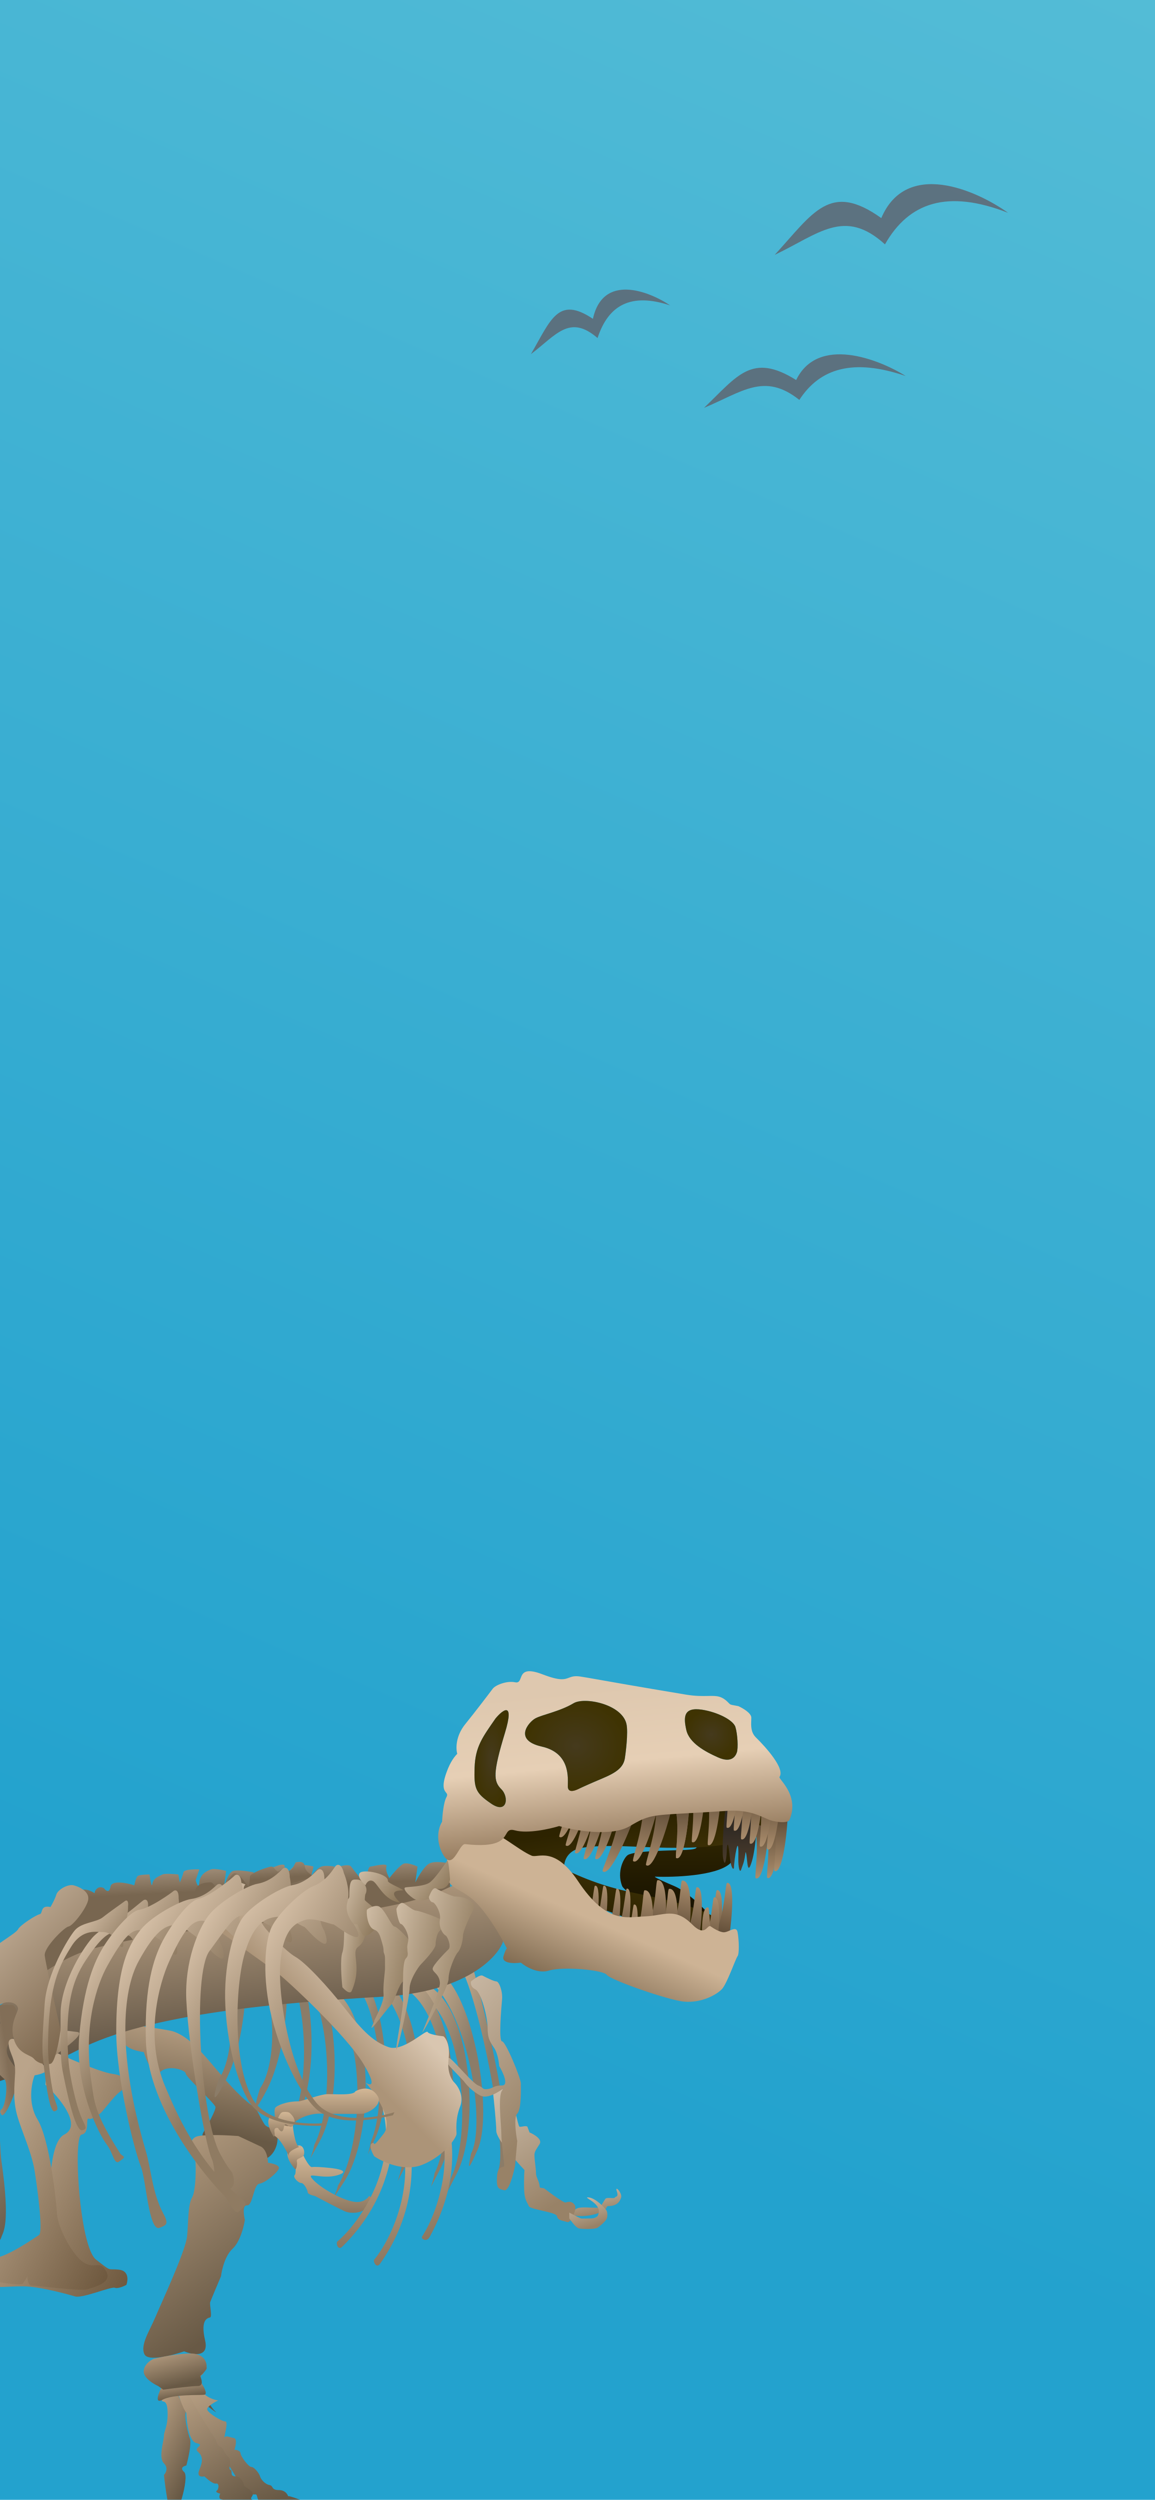 <svg width="414" height="896" viewBox="0 0 414 896" fill="none" xmlns="http://www.w3.org/2000/svg">
<g clip-path="url(#clip0_3339_1733)">
<rect width="414" height="896" fill="url(#paint0_linear_3339_1733)"/>
<g filter="url(#filter0_i_3339_1733)">
<path d="M61.93 728.061C60.143 727.489 44.833 725.316 37.41 724.274C39.486 726.919 44.076 732.503 45.828 733.684C47.58 734.865 50.355 735.388 51.524 735.502C52.517 738.724 55.117 744.637 57.574 742.52C60.644 739.873 66.718 742.13 66.558 743.186C66.397 744.241 77.165 754.072 77.244 755.228C77.323 756.383 74.848 760.963 72.873 764.348C70.898 767.732 79.361 770.987 80.735 772.403C82.108 773.818 88.124 773.525 92.347 774.166C96.57 774.808 99.522 770.428 99.486 766.483C99.45 762.539 95.883 763.014 94.849 761.459C94.021 760.215 92.29 756.835 91.528 755.3C90.937 755.147 89.267 754.049 86.63 751.571C76.957 742.478 70.593 730.838 61.93 728.061Z" fill="url(#paint1_linear_3339_1733)"/>
<path d="M73.521 847.7C73.521 845.835 70.241 844.506 68.6 844.074C67.047 844.592 65.752 848.736 65.752 850.29C65.752 851.843 68.082 853.138 67.823 853.656C67.565 854.174 68.6 855.21 70.154 858.059C71.708 860.908 78.959 865.828 77.147 864.274C75.334 862.72 71.708 855.728 72.226 855.21C72.744 854.692 71.449 851.843 72.226 851.325C73.003 850.808 73.521 850.031 73.521 847.7Z" fill="url(#paint2_linear_3339_1733)"/>
<path d="M72.226 856.505C70.327 856.073 66.477 855.469 66.27 856.505C66.063 857.54 80.341 880.934 87.506 892.502C88.283 893.106 90.147 894.263 91.39 894.056C92.944 893.797 90.872 897.164 96.57 898.458C102.267 899.753 99.677 898.717 101.749 900.789C103.407 902.447 103.821 900.962 103.821 900.012C104.512 900.358 105.893 901.307 105.893 902.343C105.893 903.379 107.965 901.739 109.001 900.789C110.382 901.825 113.196 904.156 113.403 905.192C113.662 906.487 113.403 898.199 107.965 896.128C104.486 894.802 103.424 894.603 103.271 894.709C103.034 893.902 102.1 892.502 99.936 892.502C97.088 892.502 98.124 890.948 96.57 890.689C95.016 890.43 93.462 888.617 93.203 887.581C92.944 886.546 91.131 884.215 90.095 884.215C89.059 884.215 86.211 880.33 86.211 879.294C86.211 878.4 84.475 877.892 83.999 878.103C84.331 877.271 85.16 874.069 83.88 873.856C82.326 873.597 81.031 872.82 80.513 873.597C79.995 874.374 82.067 867.899 80.772 867.899C79.478 867.899 74.816 865.051 74.298 863.756C73.884 862.72 76.715 861.08 78.183 860.389C76.543 860.13 73.055 858.991 72.226 856.505Z" fill="url(#paint3_linear_3339_1733)"/>
<path d="M58.758 858.836C60.416 855.728 62.902 856.332 63.938 857.023C62.902 858.577 67.046 863.238 66.528 864.792C66.01 866.346 67.305 872.043 68.081 874.115C68.703 875.773 67.477 881.194 66.787 883.697C65.837 883.87 64.352 884.578 66.01 886.028C68.081 887.841 63.161 904.156 61.607 901.825C60.364 899.961 59.19 891.207 58.758 887.064C59.449 886.373 60.416 884.578 58.758 882.92C56.687 880.849 58.758 874.892 58.758 873.079C58.758 871.266 60.312 869.713 60.053 864.015C59.794 858.318 56.687 862.72 58.758 858.836Z" fill="url(#paint4_linear_3339_1733)"/>
<path d="M63.681 857.022C63.681 855.264 66.789 856.763 67.566 857.281C66.789 858.058 76.889 873.855 77.148 874.114C77.407 874.373 77.666 876.445 78.961 876.963C80.256 877.481 80.256 879.294 81.81 880.589C83.364 881.884 81.551 884.991 82.587 885.25C83.623 885.509 82.069 887.581 84.399 887.581C86.73 887.581 87.507 890.689 87.507 890.948C87.507 891.207 90.356 892.501 90.615 893.796C90.874 895.091 88.025 895.868 92.686 896.386C97.348 896.904 98.125 903.637 98.384 904.414C98.643 905.191 95.535 909.076 95.794 906.745C96.001 904.88 95.017 904.414 94.499 904.414C94.154 905.019 93.308 905.865 92.686 904.414C91.91 902.601 91.91 902.343 90.097 902.343C88.284 902.343 89.32 900.53 87.507 900.53C85.694 900.53 84.917 898.458 83.881 898.458C83.053 898.458 81.119 898.631 80.256 898.717C80.515 897.854 80.722 896.075 79.479 895.868C78.236 895.661 78.616 894.401 78.961 893.796C78.27 893.624 77.044 893.175 77.666 892.76C78.443 892.243 78.702 889.912 77.407 890.171C76.371 890.378 74.213 888.531 73.263 887.581C72.228 887.84 70.415 887.736 71.451 885.25C72.746 882.143 72.746 880.33 70.933 878.776C69.12 877.222 73.781 876.445 70.415 875.668C67.721 875.047 66.875 868.158 66.789 864.791C65.235 862.806 63.681 857.281 63.681 857.022Z" fill="url(#paint5_linear_3339_1733)"/>
<path d="M73.261 858.318C74.504 858.111 73.089 855.47 72.225 854.175C70.154 853.553 62.039 854.434 58.241 854.952C56.946 857.369 55.133 861.789 58.241 860.131C62.126 858.059 71.707 858.577 73.261 858.318Z" fill="url(#paint6_linear_3339_1733)"/>
<path d="M96.052 775.188C96.052 773.807 95.586 770.734 93.721 769.49L85.434 765.606C82.067 765.347 74.505 764.984 71.19 765.606C67.047 766.383 68.859 770.785 69.636 772.08C70.413 773.375 70.413 785.029 68.859 787.619C67.306 790.208 67.565 796.424 67.047 801.603C66.529 806.783 57.724 825.688 55.652 830.608C53.58 835.529 50.213 840.449 51.767 843.816C53.01 846.509 61.781 844.248 66.011 842.78C69.118 844.075 74.971 845.111 73.521 838.896C71.708 831.126 74.557 830.867 75.334 830.608C76.111 830.349 75.075 825.947 75.334 825.17C75.541 824.548 78.01 818.696 79.219 815.847C79.478 813.602 80.669 808.492 83.362 806.006C86.055 803.52 87.419 798.064 87.765 795.647C87.333 793.834 86.884 790.26 88.542 790.467C90.613 790.726 90.872 782.957 92.944 782.698C95.016 782.439 99.418 778.814 99.936 777.26C100.351 776.017 97.519 775.361 96.052 775.188Z" fill="url(#paint7_linear_3339_1733)"/>
<path d="M67.824 843.557C73.211 843.35 74.212 846.751 74.04 848.477C74.454 849.099 72.658 850.808 71.709 851.585C72.313 852.794 73.004 855.211 70.932 855.211C68.86 855.211 61.782 856.074 58.501 856.506L56.688 855.211C54.962 854.434 51.509 852.31 51.509 850.031C51.509 847.183 54.876 845.37 55.394 845.37C55.911 845.37 61.091 843.816 67.824 843.557Z" fill="url(#paint8_linear_3339_1733)"/>
</g>
<path d="M180.995 776.485C184.517 766.333 174.693 724.259 169.341 704.49C168.219 704.49 165.187 705.131 165.974 706.821C172.45 720.722 181.925 768.826 178.664 777.78C177.973 781.578 177.473 786.637 180.995 776.485Z" fill="url(#paint9_linear_3339_1733)"/>
<path d="M171.185 770.529C176.327 758.847 171.185 723.395 161.053 710.188C159.931 710.188 155.176 710.845 156.392 712.259C169.081 727.021 173.785 762.719 168.855 771.823C168.164 775.622 166.857 780.364 171.185 770.529Z" fill="url(#paint10_linear_3339_1733)"/>
<path d="M163.476 779.577C172.203 762.994 169.09 722.541 154.837 712.517C153.88 712.517 149.224 713.894 150.863 714.819C166.526 723.662 169.263 765.323 161.488 781.016C160.9 785.237 158.103 789.786 163.476 779.577Z" fill="url(#paint11_linear_3339_1733)"/>
<path d="M157.748 777.507C166.475 760.924 163.362 720.471 149.11 710.446C148.153 710.446 143.497 711.823 145.136 712.749C160.799 721.592 163.536 763.252 155.761 778.946C155.172 783.167 152.376 787.716 157.748 777.507Z" fill="url(#paint12_linear_3339_1733)"/>
<path d="M145.835 775.436C154.562 758.852 151.45 718.399 137.197 708.375C136.24 708.375 131.584 709.752 133.223 710.677C148.886 719.52 151.623 761.181 143.848 776.875C143.26 781.096 140.463 785.645 145.835 775.436Z" fill="url(#paint13_linear_3339_1733)"/>
<path d="M123.287 782.074C133.583 766.417 134.415 725.853 121.204 714.491C120.252 714.398 115.484 715.316 117.025 716.397C131.755 726.72 130.432 768.449 121.169 783.313C120.173 787.457 116.948 791.713 123.287 782.074Z" fill="url(#paint14_linear_3339_1733)"/>
<path d="M114.66 767.357C123.666 750.924 121.238 710.424 107.157 700.16C106.2 700.144 101.521 701.442 103.145 702.395C118.655 711.502 120.688 753.203 112.649 768.763C111.989 772.973 109.115 777.474 114.66 767.357Z" fill="url(#paint15_linear_3339_1733)"/>
<path d="M106.373 759.589C115.379 743.156 112.951 702.656 98.87 692.392C97.913 692.376 93.234 693.674 94.857 694.627C110.368 703.733 112.401 745.434 104.361 760.994C103.701 765.205 100.828 769.705 106.373 759.589Z" fill="url(#paint16_linear_3339_1733)"/>
<path d="M134.449 766.522C141.298 751.631 138.855 715.305 127.669 706.303C126.918 706.303 123.264 707.539 124.55 708.37C136.843 716.311 138.991 753.722 132.889 767.815C132.427 771.605 130.232 775.69 134.449 766.522Z" fill="url(#paint17_linear_3339_1733)"/>
<path d="M95.533 749.292C101.127 738.518 102.698 722.876 102.785 716.402C99.245 708.374 92.995 696.979 96.31 715.625C99.625 734.271 95.62 745.321 93.203 748.515C91.649 753.263 89.939 760.065 95.533 749.292Z" fill="url(#paint18_linear_3339_1733)"/>
<path d="M80.771 745.919C86.365 735.145 87.936 719.503 88.022 713.029C84.483 705.001 78.233 693.606 81.548 712.252C84.863 730.898 80.858 741.948 78.44 745.142C76.887 749.89 75.177 756.692 80.771 745.919Z" fill="url(#paint19_linear_3339_1733)"/>
<path d="M153.803 667.971C155.668 666.935 159.587 667.54 161.313 667.971V687.135L7.483 708.63C12.317 700.861 27.32 678.382 28.977 677.553C30.635 676.725 32.948 677.899 33.898 678.589C33.898 678.244 34.105 677.398 34.934 676.777C35.763 676.155 36.833 676.518 37.265 676.777C37.869 677.64 39.181 678.745 39.595 676.259C40.01 673.772 45.465 674.877 48.142 675.741C48.314 674.791 48.815 672.788 49.437 672.374C50.058 671.96 52.458 671.856 53.58 671.856C53.839 673.669 54.409 676.88 54.616 675.223C54.875 673.151 57.206 672.374 58.242 671.856C59.07 671.442 62.385 671.683 63.939 671.856L64.457 674.705C64.802 673.928 65.545 672.115 65.752 671.079C65.959 670.043 69.636 669.957 71.449 670.043L70.154 673.928C70.5 675.223 71.242 677.191 71.449 674.705C71.708 671.597 74.298 670.561 75.593 670.043C76.629 669.629 79.65 670.216 81.031 670.561L80.254 676.777C80.686 674.877 81.964 670.975 83.621 670.561C85.278 670.147 89.146 670.734 90.872 671.079L90.354 676.259C90.786 674.964 91.753 672.115 92.167 671.079C92.685 669.784 94.757 670.561 98.642 669.007C101.749 667.764 102.181 668.489 102.008 669.007V673.928C102.44 672.719 103.717 670.043 105.375 669.007C107.032 667.971 110.727 668.576 112.367 669.007L111.59 672.374C112.281 671.424 113.973 669.422 115.216 669.007C116.459 668.593 118.842 668.835 119.877 669.007V673.928L121.69 669.007C122.813 668.662 125.212 668.179 125.834 669.007C126.455 669.836 128.683 672.633 129.718 673.928L131.79 671.079C131.877 670.388 132.205 669.007 132.826 669.007C133.603 669.007 139.042 667.453 138.524 669.007C138.109 670.25 139.042 672.288 139.56 673.151C140.768 671.597 143.496 668.386 144.739 667.971C145.982 667.557 148.537 668.489 149.66 669.007L148.883 674.705C149.746 672.892 151.938 669.007 153.803 667.971Z" fill="url(#paint20_linear_3339_1733)"/>
<path d="M109.259 669.008C109.467 670.873 111.763 672.202 112.885 672.634L36.229 694.388L28.2 693.093C28.459 692.143 29.029 689.985 29.236 688.949C29.495 687.654 32.344 687.654 33.121 688.172C33.742 688.587 36.315 690.071 37.523 690.762H40.372C39.336 689.899 37.213 687.81 37.005 686.36C36.747 684.547 38.041 684.288 40.372 684.288C42.237 684.288 44.257 687.395 45.034 688.949L54.875 685.324C54.443 685.324 53.735 684.909 54.357 683.252C55.134 681.18 56.17 680.662 57.465 680.921C58.5 681.128 61.867 683.942 63.421 685.324L64.716 684.288C63.507 683.597 61.09 681.905 61.09 680.662C61.09 679.108 65.234 677.036 65.752 678.849C66.166 680.3 68.859 682.734 70.154 683.77L73.003 683.252C71.708 681.957 69.326 678.901 70.154 677.036C71.19 674.706 74.557 674.706 75.593 674.706C76.629 674.706 78.441 678.331 78.959 678.849C79.477 679.367 82.326 671.339 84.139 671.339C85.952 671.339 88.8 676.26 89.059 676.26C89.318 676.26 89.577 673.929 89.577 672.634C89.577 671.339 96.311 669.008 97.347 669.008C98.382 669.008 99.159 671.598 100.195 670.562C101.231 669.526 101.49 670.562 103.303 670.562C105.116 670.562 105.634 667.454 106.152 667.454C106.67 667.454 109 666.677 109.259 669.008Z" fill="url(#paint21_linear_3339_1733)"/>
<path d="M207.671 791.305C206.221 791.512 205.427 792.712 205.34 793.057C204.391 793.316 202.894 793.481 204.759 793.895C207.09 794.413 210.261 794.611 214.082 793.377C218.386 791.988 216.931 790.747 218.03 790.726C221.138 790.668 222.11 789.233 222.628 787.68C223.146 786.126 220.297 783.018 221.074 785.349C221.851 787.68 220.62 787.162 220.361 787.68C220.102 788.198 217.449 787.359 216.931 788.198C214.921 791.45 215.198 791.305 213.11 791.305C211.556 791.305 209.484 791.046 207.671 791.305Z" fill="url(#paint22_linear_3339_1733)"/>
<path d="M182.552 749.808C181.516 747.944 179.703 747.995 178.926 748.254L176.595 748.772C177.027 752.657 177.89 761.1 177.89 763.793C177.89 766.486 184.623 774.238 187.99 777.777C187.835 779.846 187.743 784.3 187.99 786.324C188.306 788.907 189.026 789.431 189.544 790.726C190.062 792.021 199.385 792.798 199.644 794.352C199.903 795.906 201.716 795.906 203.27 796.424C204.513 796.838 205.687 793.834 206.118 792.28C206.286 791.607 206.293 791.211 206.118 790.467C205.556 789.669 205.17 789.362 204.305 789.172C204.046 789.172 203.373 789.224 202.752 789.431C202.13 789.639 197.486 786.237 195.241 784.511C194.673 784.006 193.458 784.473 193.429 783.734C193.357 781.923 192.134 780.367 192.134 779.072C192.134 777.1 191.357 772.857 191.616 771.821C191.875 770.785 192.134 770.526 193.429 768.454C194.464 766.797 191.443 765.001 189.803 764.311L189.026 762.239C188.336 761.757 186.695 762.498 186.177 762.239C185.659 761.98 183.846 752.139 182.552 749.808Z" fill="url(#paint23_linear_3339_1733)"/>
<path d="M204.045 795.128V793.057C204.995 793.489 206.894 794.611 208.189 795.128C208.529 795.264 211.037 795.128 212.073 795.128C213.109 795.128 213.962 794.535 214.145 794.352C214.404 794.093 214.663 793.118 214.663 792.539C214.663 789.272 208.448 787.359 211.037 787.618C213.627 787.877 217.253 791.762 217.512 792.539C217.771 793.316 217.771 794.351 217.512 795.128C217.166 796.165 214.922 797.978 214.145 798.495C213.368 799.013 209.225 799.013 207.671 798.754C206.428 798.547 204.908 796.251 204.045 795.128Z" fill="url(#paint24_linear_3339_1733)"/>
<path d="M177.889 710.185C177.06 710.185 174.264 708.804 172.969 708.113C172.14 707.686 169.861 709.316 168.825 710.185C168.652 710.789 168.721 712.205 170.379 713.034C172.451 714.069 174.781 722.875 174.781 726.759C174.781 730.644 175.558 731.68 177.112 734.01C178.355 735.875 178.839 739.104 178.925 740.485C180.306 742.816 182.447 747.477 179.961 747.477C176.853 747.477 176.853 748.513 174.781 748.772C172.71 749.031 173.487 748.254 171.415 747.477C169.343 746.7 162.092 737.895 161.056 737.636C160.227 737.429 159.847 738.24 159.761 738.672L161.056 740.485L166.235 745.923C167.012 747.046 169.291 749.653 172.192 751.103C175.817 752.916 181.515 747.218 179.961 749.29C178.407 751.362 179.702 761.721 179.702 764.828C179.702 767.936 180.738 775.187 180.738 776.223C180.738 777.259 178.407 775.705 178.148 780.108C177.889 784.51 178.666 784.51 180.738 785.028C182.395 785.443 184.018 779.331 184.622 776.223L185.399 767.418C184.881 764.656 184.156 758.82 185.399 757.577C186.953 756.023 186.694 748.513 186.694 746.7C186.694 744.887 181.256 731.68 179.961 731.68C178.666 731.68 179.702 719.508 179.961 716.659C180.22 713.81 178.925 710.185 177.889 710.185Z" fill="url(#paint25_linear_3339_1733)"/>
<g filter="url(#filter1_i_3339_1733)">
<path d="M137.747 715.624C166.337 713.967 177.974 701.985 180.219 696.201C181.859 685.756 180.063 667.3 159.76 677.037C134.38 689.209 74.816 687.655 33.898 698.273C17.93 702.417 5.411 715.624 -3.912 721.581C-11.588 726.485 -38.615 746.442 -54.412 749.55C-70.21 752.658 -84.453 756.024 -87.82 763.276C-88.672 765.11 -91.186 771.304 -87.82 766.124C-84.453 760.945 -58.297 759.391 -51.563 759.391C-44.83 759.391 7.022 745.788 27.942 734.789C53.062 721.581 102.008 717.696 137.747 715.624Z" fill="url(#paint26_linear_3339_1733)"/>
</g>
<g filter="url(#filter2_i_3339_1733)">
<path d="M105.634 774.153L107.965 772.858L108.483 772.081C109.259 773.721 111.02 776.95 111.849 776.743C112.678 776.535 116.165 776.829 117.806 777.002C120.827 777.261 125.73 778.141 121.172 779.591C115.475 781.404 109.259 778.037 112.108 781.145C114.957 784.253 122.208 788.396 126.87 789.173C129.716 789.648 131.618 788.224 132.308 787.102C133.344 787.533 133.24 789.122 131.79 790.986C129.977 793.317 125.834 793.576 123.503 792.54C121.638 791.711 115.647 788.569 112.885 787.102C112.022 786.929 110.295 786.428 110.295 785.807C110.295 785.03 109 782.44 107.965 782.44C106.929 782.44 104.857 780.368 105.634 779.591C106.255 778.97 105.893 775.707 105.634 774.153Z" fill="url(#paint27_linear_3339_1733)"/>
<path d="M103.044 771.823C103.252 769.959 105.893 769.147 107.188 768.975C108.483 768.975 109.26 770.528 109.001 772.082C108.742 773.636 106.152 773.377 106.411 774.672C106.67 775.967 106.152 777.521 105.893 777.521C105.634 777.521 102.785 774.154 103.044 771.823Z" fill="url(#paint28_linear_3339_1733)"/>
<path d="M122.727 805.229C138.524 789.692 141.891 771.305 140.855 758.615L140.078 755.765C139.56 754.47 136.915 754.768 137.229 756.024C142.409 776.744 129.201 796.425 120.914 803.416C120.374 803.872 121.058 806.87 122.727 805.229Z" fill="url(#paint29_linear_3339_1733)"/>
<path d="M136.229 811.378C148.995 793.268 149.021 774.575 145.734 762.275L144.46 759.61C143.719 758.428 141.17 759.194 141.703 760.374C150.503 779.834 141.026 801.559 134.121 809.919C133.672 810.463 134.881 813.291 136.229 811.378Z" fill="url(#paint30_linear_3339_1733)"/>
<path d="M154.062 801.682C165.814 780.223 162.727 762.127 157.016 750.326L155.136 747.9C154.1 746.865 151.302 748.238 152.1 749.32C165.256 767.153 157.842 791.542 151.259 801.682C150.83 802.342 152.821 803.948 154.062 801.682Z" fill="url(#paint31_linear_3339_1733)"/>
<path d="M81.032 674.966C83.311 673.723 86.643 674.794 88.024 675.484C86.988 676.002 87.247 678.851 88.024 679.887C88.801 680.923 93.98 689.728 95.016 691.023C96.052 692.317 102.268 699.31 105.893 701.382C109.519 703.453 117.288 711.741 123.762 720.028C130.237 728.315 134.121 731.941 139.301 733.753C144.48 735.566 152.767 727.279 153.285 728.315C153.7 729.144 157.256 729.696 158.983 729.869C159.846 730.559 161.417 733.132 160.796 737.897C160.174 742.662 161.918 745.58 162.868 746.443C164.162 747.738 166.39 751.26 164.939 754.989C163.126 759.651 163.644 763.535 163.644 764.83C163.644 766.125 159.242 772.858 151.214 775.966C144.791 778.452 137.143 774.93 134.121 772.858C133.344 771.564 132.101 768.818 133.344 768.197C134.898 767.42 132.826 770.787 137.488 764.83C141.217 760.065 134.726 750.587 131.014 746.443C132.826 747.652 135.209 747.997 130.237 739.71C124.021 729.351 103.303 710.187 99.678 707.338C96.777 705.059 80.859 693.785 73.262 688.433C71.45 688.519 68.031 688.174 68.86 686.102C69.896 683.512 78.183 676.52 81.032 674.966Z" fill="url(#paint32_linear_3339_1733)"/>
<path d="M107.311 769.514C105.9 769.134 105.095 763.797 104.858 760.945H97.865C97.347 761.981 96.829 764.416 98.901 765.866C101.491 767.679 104.34 774.671 103.563 772.599C103.053 771.24 105.886 769.993 107.311 769.514C107.438 769.549 107.57 769.543 107.706 769.491C108.419 769.224 108.059 769.263 107.311 769.514Z" fill="url(#paint33_linear_3339_1733)"/>
<path d="M135.415 751.364C133.077 747.468 129.372 748.515 127.387 749.551C126.869 751.105 120.395 750.587 117.546 750.587C114.697 750.587 108.482 753.177 106.928 753.177C102.503 753.177 99.159 754.731 98.641 755.508C98.226 756.129 98.468 758.529 98.641 759.651C100.54 761.205 103.305 763.242 105.115 761.205C107.187 758.874 111.578 757.579 114.438 757.579C115.733 757.579 129.2 757.838 130.236 757.579C133.384 756.793 136.969 753.954 135.415 751.364Z" fill="url(#paint34_linear_3339_1733)"/>
<path d="M101.231 757.06C100.402 757.268 99.677 759.046 99.418 759.909C98.641 759.046 96.932 757.786 96.311 759.65C95.689 761.515 97.26 764.571 98.124 765.866C98.296 765.866 98.59 765.503 98.382 764.053C98.175 762.602 99.159 762.585 99.677 762.758C100.195 763.707 101.335 764.985 101.749 762.499C102.267 759.391 103.562 763.794 105.116 761.722C106.67 759.65 104.08 757.578 103.821 757.319C103.562 757.06 102.267 756.801 101.231 757.06Z" fill="url(#paint35_linear_3339_1733)"/>
</g>
<path d="M-11.832 720.622C-9.24 719.113 -0.842 718.46 4.248 718.655C6.818 718.473 6.859 728.367 3.757 731.682C-0.119 735.825 5.584 740.399 5.652 741.5C5.72 742.601 5.408 745.94 6.024 747.555C3.261 756.375 1.349 758.297 0.737 758.156C0.281 757.727 -0.386 756.687 0.602 755.954C1.837 755.038 3.129 746.653 1.485 745.111C-7.9 736.926 -3.238 728.489 0.267 725.293C0.415 724.914 0.024 723.873 -2.731 722.74C-5.485 721.607 -11.389 723.632 -15.211 724.454C-15.165 723.806 -14.425 722.132 -11.832 720.622Z" fill="url(#paint36_linear_3339_1733)"/>
<g filter="url(#filter3_i_3339_1733)">
<path d="M-10.127 718.472C-5.362 714.122 -3.653 717.177 -3.394 719.249C-3.235 720.026 -3.394 723.134 -3.394 723.911C-3.394 724.688 -1.322 727.018 -1.322 727.536C-1.322 728.054 -3.394 730.903 -2.099 736.859C-0.804 742.816 -0.102 770.31 0.491 774.411C3.857 797.718 1.009 800.049 0.491 801.862C-0.027 803.675 -2.617 805.747 -5.725 805.747C-8.211 805.747 -9.437 802.812 -9.868 801.344C-12.986 804.222 -14.804 804.762 -18.156 803.934C-20.745 802.639 -24.436 795.647 -23.076 792.539C-21.263 788.395 -16.861 782.957 -14.53 780.626C-12.199 778.295 -13.235 764.311 -12.976 764.052C-12.717 763.793 -12.199 751.103 -14.53 745.147C-16.861 739.19 -14.53 741.003 -14.53 734.27C-14.53 727.536 -16.084 723.911 -10.127 718.472Z" fill="url(#paint37_linear_3339_1733)"/>
</g>
<path d="M241.654 676.002C248.491 678.902 257.624 689.641 261.336 694.648L241.654 688.95C235.784 685.497 223.837 678.073 223.008 676.002C220.936 670.822 223.675 665.708 225.08 664.866C227.67 663.312 240.359 663.312 245.798 663.053C251.236 662.794 249.682 662.017 248.905 659.945C248.284 658.288 241.223 650.45 237.77 646.738L254.603 643.63C259.005 650.104 266.516 664.089 261.336 668.232C256.157 672.376 241.568 672.894 234.921 672.635C234.317 672.549 234.817 673.101 241.654 676.002Z" fill="url(#paint38_linear_3339_1733)"/>
<path d="M239.006 662.275C284.326 663.052 275.607 648.29 278.37 643.888L175.298 648.808L172.449 664.088L203.267 673.929C200.937 669.44 202.076 663.311 208.706 662.275C216.993 660.98 228.388 662.093 239.006 662.275Z" fill="url(#paint39_linear_3339_1733)"/>
<path d="M229.165 678.85C273.612 687.74 256.963 695.024 258.947 699.827L187.988 674.189L196.039 669.441C196.008 669.073 196.548 668.41 197.817 668.392L198.088 668.232C198.046 668.288 198.005 668.341 197.964 668.393C198.712 668.411 199.693 668.647 200.937 669.268C211.814 674.707 220.101 677.038 229.165 678.85Z" fill="url(#paint40_linear_3339_1733)"/>
<g filter="url(#filter4_i_3339_1733)">
<path d="M269.568 666.938C270.863 662.536 271.64 652.436 271.381 645.185L260.245 647.515C259.727 648.551 258.588 662.847 259.209 666.161C259.986 670.305 260.504 664.64 260.504 663.572C260.504 662.536 260.818 657.91 261.54 665.126C262.058 670.305 263.094 670.305 263.094 669.269C263.094 666.938 264.907 655.285 264.648 666.161C264.574 669.268 265.166 671.6 265.683 670.046C266.46 667.715 266.719 667.715 267.237 663.831C268.014 664.608 267.556 673.779 269.568 666.938Z" fill="url(#paint41_linear_3339_1733)"/>
<path d="M270.862 673.207C273.555 674.45 275.178 661.369 275.524 655.24C273.538 654.549 269.994 653.307 270.344 654.463C272.416 661.294 270.301 672.948 270.862 673.207Z" fill="url(#paint42_linear_3339_1733)"/>
<path d="M275.029 673.065C277.71 674.399 279.325 660.356 279.669 653.777C277.693 653.036 274.165 651.702 274.514 652.943C276.576 660.276 274.471 672.787 275.029 673.065Z" fill="url(#paint43_linear_3339_1733)"/>
<path d="M277.596 670.616C280.289 671.859 281.912 658.778 282.257 652.649C280.272 651.958 276.727 650.716 277.078 651.872C279.149 658.703 277.034 670.357 277.596 670.616Z" fill="url(#paint44_linear_3339_1733)"/>
<path d="M256.959 677.489C259.85 676.823 258.765 689.959 257.85 696.03C255.765 696.3 252.041 696.791 252.621 695.731C256.045 689.468 256.357 677.628 256.959 677.489Z" fill="url(#paint45_linear_3339_1733)"/>
<path d="M260.585 674.899C263.475 674.233 262.39 687.37 261.475 693.44C259.39 693.71 255.666 694.202 256.246 693.142C259.67 686.878 259.982 675.038 260.585 674.899Z" fill="url(#paint46_linear_3339_1733)"/>
<path d="M255.923 680.079C258.814 679.413 257.729 692.549 256.814 698.62C254.729 698.89 251.005 699.381 251.585 698.321C255.009 692.058 255.321 680.218 255.923 680.079Z" fill="url(#paint47_linear_3339_1733)"/>
<path d="M253.86 683.68C251.006 682.872 251.445 696.047 252.061 702.154C254.13 702.527 257.825 703.2 257.298 702.113C254.185 695.689 254.455 683.848 253.86 683.68Z" fill="url(#paint48_linear_3339_1733)"/>
<path d="M249.708 676.454C252.598 675.788 251.513 688.924 250.598 694.995C248.513 695.265 244.79 695.756 245.369 694.696C248.794 688.433 249.106 676.593 249.708 676.454Z" fill="url(#paint49_linear_3339_1733)"/>
<path d="M244.495 674.05C248.303 673.575 247.771 686.828 246.973 692.922C244.212 693.051 239.281 693.291 239.98 692.256C244.11 686.139 243.702 674.149 244.495 674.05Z" fill="url(#paint50_linear_3339_1733)"/>
<path d="M239.833 677.011C243.641 676.536 243.109 689.788 242.311 695.883C239.55 696.012 234.619 696.252 235.318 695.216C239.448 689.1 239.04 677.11 239.833 677.011Z" fill="url(#paint51_linear_3339_1733)"/>
<path d="M235.69 673.901C239.498 673.427 238.966 686.679 238.168 692.774C235.407 692.903 230.476 693.142 231.175 692.107C235.305 685.991 234.897 674 235.69 673.901Z" fill="url(#paint52_linear_3339_1733)"/>
<path d="M231.027 677.528C234.835 677.054 234.303 690.306 233.506 696.401C230.745 696.53 225.813 696.769 226.512 695.734C230.643 689.618 230.234 677.627 231.027 677.528Z" fill="url(#paint53_linear_3339_1733)"/>
<path d="M227.225 682.649C229.639 681.883 228.266 694.96 227.29 701.017C225.557 701.361 222.461 701.983 222.978 700.91C226.036 694.57 226.722 682.808 227.225 682.649Z" fill="url(#paint54_linear_3339_1733)"/>
<path d="M224.637 676.951C227.05 676.185 225.678 689.262 224.702 695.32C222.969 695.663 219.873 696.286 220.39 695.213C223.448 688.873 224.134 677.111 224.637 676.951Z" fill="url(#paint55_linear_3339_1733)"/>
<path d="M221.011 676.951C223.424 676.185 222.052 689.262 221.076 695.32C219.343 695.663 216.246 696.286 216.764 695.213C219.821 688.873 220.508 677.111 221.011 676.951Z" fill="url(#paint56_linear_3339_1733)"/>
<path d="M216.35 675.915C218.763 675.149 217.391 688.226 216.414 694.284C214.681 694.627 211.585 695.25 212.103 694.177C215.16 687.837 215.847 676.075 216.35 675.915Z" fill="url(#paint57_linear_3339_1733)"/>
<path d="M213.241 675.915C215.655 675.149 214.282 688.226 213.306 694.284C211.573 694.627 208.477 695.25 208.994 694.177C212.052 687.837 212.739 676.075 213.241 675.915Z" fill="url(#paint58_linear_3339_1733)"/>
<path d="M275.007 662.847C277.701 664.09 279.324 651.009 279.669 644.879C277.683 644.189 274.139 642.947 274.489 644.103C276.561 650.934 274.446 662.588 275.007 662.847Z" fill="url(#paint59_linear_3339_1733)"/>
<path d="M272.416 661.813C275.109 663.056 276.732 649.974 277.078 643.845C275.092 643.155 271.547 641.912 271.898 643.068C273.97 649.9 271.855 661.554 272.416 661.813Z" fill="url(#paint60_linear_3339_1733)"/>
<path d="M268.79 660.775C271.483 662.019 273.106 648.937 273.452 642.808C271.466 642.118 267.921 640.875 268.272 642.031C270.344 648.863 268.229 660.516 268.79 660.775Z" fill="url(#paint61_linear_3339_1733)"/>
<path d="M265.683 659.223C268.377 660.466 269.999 647.385 270.345 641.255C268.359 640.565 264.815 639.322 265.165 640.479C267.237 647.31 265.122 658.964 265.683 659.223Z" fill="url(#paint62_linear_3339_1733)"/>
<path d="M263.093 656.115C265.787 657.358 267.409 644.277 267.755 638.148C265.769 637.457 262.225 636.215 262.575 637.371C264.647 644.202 262.532 655.856 263.093 656.115Z" fill="url(#paint63_linear_3339_1733)"/>
<path d="M260.504 655.078C263.197 656.321 264.82 643.24 265.165 637.111C263.18 636.42 259.635 635.178 259.986 636.334C262.057 643.165 259.943 654.819 260.504 655.078Z" fill="url(#paint64_linear_3339_1733)"/>
<path d="M253.77 661.293C256.463 662.536 258.086 649.455 258.431 643.326C256.446 642.635 252.901 641.393 253.252 642.549C255.324 649.38 253.209 661.034 253.77 661.293Z" fill="url(#paint65_linear_3339_1733)"/>
<path d="M248.073 660.257C250.766 661.5 252.389 648.419 252.734 642.29C250.749 641.599 247.204 640.357 247.555 641.513C249.626 648.344 247.511 659.998 248.073 660.257Z" fill="url(#paint66_linear_3339_1733)"/>
<path d="M242.375 665.955C245.068 667.198 246.691 654.117 247.036 647.988C245.051 647.297 241.506 646.055 241.857 647.211C243.929 654.042 241.814 665.696 242.375 665.955Z" fill="url(#paint67_linear_3339_1733)"/>
<path d="M242.375 665.955C245.068 667.198 246.691 654.117 247.036 647.988C245.051 647.297 241.506 646.055 241.857 647.211C243.929 654.042 241.814 665.696 242.375 665.955Z" fill="url(#paint68_linear_3339_1733)"/>
<path d="M213.383 666.217C215.786 667.956 219.898 655.432 221.417 649.484C219.602 648.424 216.363 646.522 216.484 647.724C217.202 654.827 212.882 665.855 213.383 666.217Z" fill="url(#paint69_linear_3339_1733)"/>
<path d="M209.238 666.217C211.641 667.956 215.753 655.432 217.272 649.484C215.457 648.424 212.218 646.522 212.339 647.724C213.057 654.827 208.737 665.855 209.238 666.217Z" fill="url(#paint70_linear_3339_1733)"/>
<path d="M206.13 664.146C208.534 665.884 212.645 653.361 214.164 647.413C212.349 646.353 209.11 644.451 209.232 645.653C209.949 652.755 205.629 663.784 206.13 664.146Z" fill="url(#paint71_linear_3339_1733)"/>
<path d="M202.792 661.454C205.15 663.254 209.583 650.84 211.255 644.933C209.467 643.827 206.278 641.842 206.369 643.047C206.903 650.166 202.3 661.079 202.792 661.454Z" fill="url(#paint72_linear_3339_1733)"/>
<path d="M200.491 658.36C202.849 660.16 207.282 647.746 208.954 641.84C207.167 640.733 203.978 638.749 204.068 639.953C204.603 647.072 200 657.985 200.491 658.36Z" fill="url(#paint73_linear_3339_1733)"/>
<path d="M231.586 668.511C234.235 670.48 238.841 656.004 240.549 649.135C238.547 647.939 234.975 645.794 235.104 647.176C235.863 655.344 231.034 668.101 231.586 668.511Z" fill="url(#paint74_linear_3339_1733)"/>
<path d="M226.924 667.061C229.573 669.029 234.179 654.554 235.887 647.685C233.885 646.489 230.313 644.344 230.442 645.726C231.201 653.894 226.372 666.65 226.924 667.061Z" fill="url(#paint75_linear_3339_1733)"/>
<path d="M216.015 670.693C218.443 672.928 224.543 659.016 226.962 652.364C225.097 650.965 221.77 648.457 221.752 649.845C221.65 658.047 215.509 670.227 216.015 670.693Z" fill="url(#paint76_linear_3339_1733)"/>
</g>
<g filter="url(#filter5_i_3339_1733)">
<path d="M264.386 701.123C265.007 700.294 264.904 695.426 264.386 692.577C263.92 690.015 261.278 692.577 259.465 692.577C258.015 692.577 255.753 691.196 254.804 690.505C253.379 689.469 253.043 694.7 248.07 689.728C241.855 683.513 237.97 686.62 231.237 686.879C224.504 687.138 217.511 689.728 207.152 674.19C198.693 661.5 192.779 666.052 190.578 665.126C185.658 663.054 178.147 656.062 173.745 656.062C169.515 656.148 160.9 658.392 160.278 666.679C159.501 677.038 161.832 675.226 168.306 679.887C173.466 683.602 179.397 693.793 181.746 698.48C181.622 698.316 181.24 698.648 180.478 701.123C179.649 703.816 184.276 703.799 186.693 703.454C188.42 704.921 192.857 707.546 196.793 706.303C201.714 704.749 216.217 706.044 217.511 707.856C218.806 709.669 239.524 716.92 245.222 717.438C250.919 717.956 256.358 715.367 258.688 713.036C260.556 711.168 263.609 702.159 264.386 701.123Z" fill="url(#paint77_linear_3339_1733)"/>
</g>
<g filter="url(#filter6_i_3339_1733)">
<path fill-rule="evenodd" clip-rule="evenodd" d="M270.861 622.653C274.573 626.279 281.479 633.996 279.407 636.896C279.281 637.073 279.646 637.547 280.217 638.29C281.995 640.601 285.776 645.514 283.032 652.176C283.032 652.176 282.763 653.899 277.076 652.694C276.179 652.504 275.237 652.084 274.135 651.593C271.305 650.331 267.418 648.598 260.502 649.068C254.562 649.472 249.958 649.722 246.297 649.92C233.519 650.613 232.241 650.682 225.799 654.507C219.169 658.443 206.117 656.147 200.42 654.507C197.053 655.543 189.18 657.304 184.622 656.061C182.538 655.492 182.083 656.275 181.431 657.395C180.3 659.338 178.579 662.295 166.753 660.981C165.933 660.89 165.133 662.183 164.275 663.569C162.694 666.123 160.917 668.992 158.466 664.089C156.394 659.945 156.826 655.629 158.466 652.953C158.552 650.795 158.984 646.012 160.02 644.148C160.497 643.288 160.235 642.957 159.857 642.479C159.21 641.66 158.221 640.411 160.02 635.343C161.49 631.199 163.127 629.386 163.904 628.609C163.386 626.883 163.231 622.342 166.753 617.991C170.275 613.641 174.781 607.719 176.594 605.302C177.63 603.921 181.722 602.349 184.622 602.971C185.956 603.257 186.273 602.421 186.645 601.444C187.282 599.764 188.079 597.667 194.463 600.122C200.751 602.54 202.321 601.948 203.923 601.343C204.894 600.977 205.877 600.606 207.93 600.899C209.204 601.081 210.904 601.382 214.094 601.948L214.094 601.948C219.251 602.862 228.301 604.467 245.74 607.373C249.324 607.971 251.837 607.917 253.808 607.876C256.962 607.809 258.728 607.771 261.279 610.481C261.755 610.987 261.956 611.023 263.163 611.239C263.544 611.307 264.024 611.393 264.645 611.517C266.199 612.208 269.307 614.003 269.307 615.661C269.307 615.993 269.294 616.345 269.28 616.708C269.207 618.61 269.122 620.858 270.861 622.653ZM263.611 619.028C264.388 621.618 264.641 626.557 264.129 628.092C263.611 629.646 262.057 631.977 257.396 629.905C252.734 627.833 247.037 624.725 246.001 620.064C244.965 615.402 244.965 611.777 251.698 612.813C257.085 613.641 262.85 616.491 263.611 619.028ZM223.989 630.164C224.15 629.12 225.313 620.841 224.507 617.733C222.694 610.741 209.486 608.151 205.602 610.482C202.607 612.279 199.008 613.429 196.132 614.347C194.311 614.929 192.78 615.418 191.876 615.92C189.545 617.215 183.848 623.69 194.207 626.02C203.804 628.18 203.621 636.118 203.542 639.54V639.54C203.536 639.811 203.53 640.054 203.53 640.264C203.53 642.543 205.602 642.04 207.156 641.3C208.968 640.437 212.024 639.073 215.961 637.415C220.881 635.344 223.471 633.531 223.989 630.164ZM177.632 615.922C180.222 612.814 184.521 609.499 180.999 621.101C176.596 635.604 176.855 638.452 179.704 641.301C182.553 644.15 181.776 650.365 176.078 646.481C170.381 642.596 169.863 641.042 170.122 633.532C170.368 626.386 172.725 622.992 176.968 616.879C177.185 616.567 177.406 616.248 177.632 615.922Z" fill="url(#paint78_linear_3339_1733)"/>
</g>
<path d="M264.126 628.091C264.638 626.556 264.385 621.617 263.608 619.027C262.847 616.49 257.082 613.64 251.695 612.812C244.962 611.776 244.962 615.402 245.998 620.063C247.034 624.725 252.731 627.832 257.393 629.904C262.054 631.976 263.608 629.645 264.126 628.091Z" fill="url(#paint79_radial_3339_1733)"/>
<path d="M223.985 630.163C224.146 629.118 225.309 620.84 224.503 617.732C222.691 610.74 209.483 608.15 205.598 610.481C200.708 613.415 194.203 614.624 191.873 615.919C189.542 617.214 183.844 623.688 194.203 626.019C204.562 628.35 203.526 637.414 203.526 640.263C203.526 642.542 205.598 642.038 207.152 641.298C208.965 640.435 212.021 639.071 215.957 637.414C220.878 635.342 223.468 633.529 223.985 630.163Z" fill="url(#paint80_radial_3339_1733)"/>
<path d="M180.996 621.099C184.518 609.497 180.219 612.812 177.629 615.92C172.968 622.653 170.378 626.02 170.119 633.53C169.86 641.04 170.378 642.594 176.075 646.479C181.773 650.363 182.55 644.148 179.701 641.299C176.852 638.45 176.593 635.602 180.996 621.099Z" fill="url(#paint81_radial_3339_1733)"/>
<path d="M40.374 743.336C35.609 742.714 22.85 737.034 17.066 734.271L16.289 747.22C21.278 751.795 29.608 761.775 23.023 765.089C16.437 768.404 17.516 794.44 18.879 807.043C12.318 809.806 -1.01 815.486 -1.839 816.107C-2.875 816.884 -1.58 818.956 -0.803 819.474C-0.026 819.992 2.564 819.474 8.261 819.474C13.959 819.474 24.317 822.323 26.907 823.1C29.497 823.877 39.856 819.474 41.151 819.992C42.187 820.406 44.345 819.474 45.294 818.956C45.899 817.316 46.227 813.932 42.705 813.518C38.302 813 40.374 814.554 34.417 809.892C28.461 805.23 26.13 765.607 29.238 765.089C32.346 764.571 30.533 758.874 31.828 759.392C33.123 759.91 34.417 758.097 35.453 757.838C36.489 757.579 40.374 751.623 43.223 749.551C46.071 747.479 46.33 744.113 40.374 743.336Z" fill="url(#paint82_linear_3339_1733)"/>
<path d="M5.153 728.574C5.567 726.087 20.346 727.365 27.684 728.315C31.62 728.76 18.62 737.651 11.627 742.04C9.297 738.587 4.739 731.06 5.153 728.574Z" fill="url(#paint83_linear_3339_1733)"/>
<path d="M6.189 731.164C5.067 730.646 2.874 730.232 3.081 732.718C3.34 735.826 5.671 738.157 5.412 743.077C5.153 747.998 4.635 752.918 6.189 758.357C7.743 763.795 11.369 771.564 12.405 778.039C13.44 784.513 15.512 800.052 13.958 801.087C12.405 802.123 3.081 808.598 -1.839 809.375C-6.76 810.152 -8.831 815.072 -6.501 816.367C-4.17 817.662 7.743 819.475 8.261 818.439C8.745 817.47 9.682 816.502 9.802 815.745C9.803 816.576 9.965 819.216 11.369 819.216C13.181 819.216 28.72 821.287 31.31 820.511C33.899 819.734 40.374 818.18 38.043 814.036C35.712 809.893 34.158 813.518 30.015 810.928C25.871 808.339 20.692 798.239 20.433 793.577C20.174 788.916 17.843 766.903 13.44 759.652C9.918 753.851 11.282 746.703 12.405 743.854C13.958 743.595 16.962 742.818 16.548 741.782C16.03 740.487 12.922 736.344 10.074 735.049C7.795 734.013 6.534 732.028 6.189 731.164Z" fill="url(#paint84_linear_3339_1733)"/>
<path d="M20.174 679.111C19.759 680.561 18.62 682.65 18.102 683.513C14.217 682.736 15.512 685.844 14.217 686.103C12.922 686.362 7.225 689.987 6.448 691.541C5.671 693.095 -3.393 698.016 -3.393 699.57C-3.393 701.123 -14.27 705.008 -16.86 705.008C-19.449 705.008 -24.888 708.116 -26.701 709.152C-28.513 710.187 -33.175 710.446 -33.693 712.518C-34.211 714.59 -33.175 712.259 -36.024 717.18C-38.872 722.1 -34.729 725.467 -33.175 726.244C-31.621 727.021 -18.413 720.805 -15.565 719.77C-12.716 718.734 -9.09 720.805 -6.242 720.805C-3.393 720.805 -0.026 717.957 2.305 717.698C4.635 717.439 6.189 718.475 6.448 719.77C6.707 721.064 3.341 724.949 4.894 730.646C6.448 736.344 10.851 736.344 12.146 737.898C13.441 739.452 16.03 740.228 18.102 739.711C19.759 739.296 21.21 731.423 21.728 727.539C19.915 719.597 16.237 703.143 16.03 700.864C15.771 698.016 23.023 690.764 24.576 690.505C26.13 690.246 30.792 684.29 31.569 681.182C32.346 678.075 28.461 676.262 26.389 675.744C24.317 675.226 20.692 677.298 20.174 679.111Z" fill="url(#paint85_linear_3339_1733)"/>
<g filter="url(#filter7_i_3339_1733)">
<path d="M128.424 697.755C130.703 696.098 131.1 693.266 131.014 692.058L123.244 685.065C123.417 689.036 123.555 697.548 122.726 699.827C121.898 702.106 122.381 709.064 122.726 712.258C123.59 713.294 125.472 715.003 126.093 713.553C129.978 704.488 125.575 699.827 128.424 697.755Z" fill="url(#paint86_linear_3339_1733)"/>
<path d="M131.014 676.001C131.636 677.244 131.273 678.418 131.014 678.85C130.842 679.195 130.756 680.508 130.756 680.922C130.756 681.44 134.381 683.771 135.417 685.324C136.453 686.878 135.417 688.691 135.417 689.727C135.417 690.763 132.05 694.13 130.756 693.871C129.72 693.663 128.597 691.022 128.166 689.727C126.526 689.727 123.245 689.52 123.245 688.691C123.245 681.699 123.504 681.958 124.54 680.922C125.576 679.886 125.058 680.145 125.317 676.778C125.576 673.412 126.612 673.671 127.907 673.671C129.202 673.671 130.238 674.448 131.014 676.001Z" fill="url(#paint87_linear_3339_1733)"/>
<path d="M157.171 677.038C160.071 677.245 161.142 674.88 161.314 673.672C161.142 671.168 160.693 666.317 160.278 666.938C159.76 667.715 156.135 673.154 154.063 674.707C151.991 676.261 146.035 676.261 145.258 676.52C144.481 676.779 145.517 678.592 148.107 680.405C150.178 681.855 153.286 680.837 154.581 680.146C154.236 679.024 154.27 676.831 157.171 677.038Z" fill="url(#paint88_linear_3339_1733)"/>
<path d="M147.33 701.381C147.744 700.759 148.021 697.755 147.33 696.719C147.33 695.684 142.41 690.504 141.374 690.504C140.338 690.504 137.874 684.03 135.676 683.253C134.252 682.749 131.792 684.03 131.533 684.548C131.274 685.066 131.533 690.504 133.983 691.577C134.695 691.889 135.694 692.118 136.453 694.648C137.23 697.237 137.489 698.014 137.489 699.309C137.489 700.086 138.007 700.434 138.007 701.899V705.525C138.007 706.819 137.23 711.74 137.489 714.848C137.748 717.955 133.345 725.466 134.122 724.43C134.899 723.394 131.659 728.832 134.122 725.984C136.155 723.633 139.302 719.423 140.338 718.387C141.374 717.351 142.928 711.222 144.481 710.186C145.774 709.324 146.812 702.158 147.33 701.381Z" fill="url(#paint89_linear_3339_1733)"/>
<path d="M157.172 692.576C157.586 691.955 159.934 689.986 159.244 688.951C159.244 687.915 150.18 684.807 149.144 684.807C148.108 684.807 146.036 682.994 144.741 682.217C143.446 681.44 142.41 683.512 142.151 684.03C141.892 684.548 142.915 689.593 143.692 689.593C144.469 689.593 146.8 693.218 146.282 695.808C145.764 698.398 146.036 697.756 146.036 699.051C146.036 699.827 146.554 700.863 145.518 701.899C144.482 702.935 144.482 707.856 144.482 709.151C144.482 710.445 144.223 713.294 144.482 716.402C144.741 719.51 141.374 735.566 142.151 734.53C142.928 733.494 146.813 715.884 146.813 712.776C146.813 709.668 149.921 705.007 150.956 703.971C151.992 702.935 156.136 698.533 156.136 696.979C156.136 695.425 156.654 693.353 157.172 692.576Z" fill="url(#paint90_linear_3339_1733)"/>
<path d="M169.071 685.709C169.485 685.088 170.279 683.379 169.589 682.343C168.035 680.012 164.15 679.753 163.114 679.753C162.078 679.753 157.676 677.681 156.381 676.904C155.086 676.127 154.05 679.235 153.791 679.753C153.532 680.271 154.309 681.825 155.086 681.825C155.863 681.825 158.194 685.45 157.676 688.04C157.158 690.63 158.712 693.22 159.747 693.738C160.442 694.085 161.819 697.622 160.783 698.658C159.747 699.694 155.086 704.356 155.086 705.65C155.086 706.945 157.417 707.463 157.676 710.571C157.935 713.679 150.683 729.476 151.46 728.44C152.237 727.404 160.783 712.384 160.783 709.276C160.783 706.168 163.114 700.73 164.15 699.694C165.186 698.658 165.963 695.291 165.963 693.738C165.963 692.184 168.553 686.486 169.071 685.709Z" fill="url(#paint91_linear_3339_1733)"/>
<path d="M128.942 671.341C130.237 669.787 139.301 671.599 139.042 674.189C138.954 675.073 145.775 677.556 144.222 677.556C138.524 677.556 142.554 680.968 143.445 681.958C137.488 681.182 135.416 674.966 133.604 674.189C132.153 673.568 131.273 674.966 131.014 675.743C129.892 674.794 127.906 672.584 128.942 671.341Z" fill="url(#paint92_linear_3339_1733)"/>
</g>
<g filter="url(#filter8_i_3339_1733)">
<path d="M51.738 690.079C53.19 688.096 53.226 684.702 53.063 683.253C53.252 680.953 52.197 680.597 51.45 681.072C50.702 681.548 46.216 685.491 43.222 687.397C40.373 689.209 36.553 691.119 33.64 693.954C30.726 696.79 21.727 710.186 21.727 721.84C21.727 729.868 21.468 737.379 22.504 742.558C23.187 745.973 26.664 764.249 29.496 763.535C31.366 763.064 30.756 762.359 29.496 759.651C27.108 754.519 24.9 743.341 24.576 738.933C22.763 714.33 27.706 706.874 32.481 700.09C37.256 693.307 39.808 692.39 42.137 692.448C44.466 692.507 45.989 693.776 46.516 693.954C47.044 694.132 48.491 696.803 50.676 698.449C52.424 699.766 52.028 697.147 51.612 695.674C51.049 694.635 50.286 692.062 51.738 690.079Z" fill="url(#paint93_linear_3339_1733)"/>
<path d="M44.472 689.751C45.715 687.824 45.94 684.667 45.897 683.33C46.177 681.182 45.378 680.912 44.769 681.397C44.161 681.882 39.309 685.248 36.872 687.193C34.552 689.043 29.298 689.017 26.869 691.821C24.44 694.625 16.669 707.597 15.995 718.427C15.53 725.889 14.894 732.884 15.399 737.637C15.732 740.771 17.377 757.555 19.62 756.728C21.101 756.182 20.668 755.562 19.845 753.118C18.285 748.487 17.216 738.226 17.219 734.148C17.235 711.388 21.509 704.172 25.613 697.591C29.718 691.01 35.065 692.589 36.872 692.509C38.678 692.428 39.789 693.52 40.189 693.655C40.588 693.789 41.559 696.187 43.162 697.591C44.444 698.714 44.288 696.303 44.05 694.957C43.673 694.025 43.229 691.678 44.472 689.751Z" fill="url(#paint94_linear_3339_1733)"/>
<path d="M62.865 689.383C64.418 686.632 64.288 682.275 64.029 680.441C64.128 677.465 62.91 677.159 62.083 677.875C61.256 678.592 53.896 683.904 49.862 684.509C46.634 684.992 40.05 692.888 36.982 697.932C33.913 702.976 29.974 711.728 28.405 729.75C26.836 747.771 35.22 764.653 38.301 768.714C40.476 771.58 40.788 775.502 42.444 774.929C45.43 772.894 44.46 773.202 43.221 772.08C33.639 757.06 33.848 753.548 32.733 745.897C29.755 725.465 34.882 711.055 38.516 704.528C44.056 694.575 46.876 692.068 49.529 691.81C52.182 691.552 56.509 694.945 57.118 695.098C57.727 695.25 59.509 698.467 62.079 700.265C64.134 701.704 63.552 698.403 63.004 696.573C62.311 695.322 61.313 692.133 62.865 689.383Z" fill="url(#paint95_linear_3339_1733)"/>
<path d="M79.061 688.993C80.88 685.805 80.57 680.746 80.188 678.615C80.207 675.16 78.695 674.802 77.701 675.631C76.706 676.46 73.483 679.955 68.529 680.645C64.566 681.197 54.285 686.852 50.512 691.548C46.739 696.243 41.667 703.971 41.667 728.055C41.667 745.14 48.171 770.78 50.472 776.483C52.381 781.214 53.321 800.019 57.205 798.496C59.77 797.49 60.55 797.144 58.5 793.317C54.615 786.065 54.132 777.296 52.285 771.045C42.104 736.601 43.739 713.812 49.695 702.935C55.651 692.058 59.122 690.278 62.385 689.986C65.647 689.694 71.415 695.433 72.171 695.612C72.927 695.791 75.235 699.531 78.465 701.627C81.048 703.303 80.217 699.469 79.479 697.343C78.581 695.888 77.241 692.182 79.061 688.993Z" fill="url(#paint96_linear_3339_1733)"/>
<path d="M86.359 684.582C87.775 681.488 87.07 676.842 86.54 674.907C86.273 671.715 84.847 671.51 83.997 672.358C83.148 673.205 75.447 679.617 70.93 680.664C67.317 681.501 60.83 690.598 57.982 696.295C55.133 701.993 51.766 711.741 52.284 731.164C52.97 756.88 75.709 782.291 79.736 786.325C82.579 789.174 83.62 793.576 85.433 792.8C88.572 790.327 88.54 789.473 86.987 788.397C70.609 775.448 62.599 755.75 59.277 747.997C51.507 729.869 57.269 710.534 60.571 703.195C65.608 692.003 68.497 689.042 71.485 688.503C74.473 687.963 79.834 691.161 80.546 691.263C81.259 691.366 83.7 694.628 86.855 696.295C89.379 697.629 88.295 694.158 87.437 692.256C86.488 690.987 84.944 687.677 86.359 684.582Z" fill="url(#paint97_linear_3339_1733)"/>
<path d="M103.091 683.169C104.798 679.92 104.313 674.874 103.857 672.758C103.756 669.304 102.233 668.999 101.268 669.862C100.302 670.725 97.203 674.33 92.276 675.191C88.334 675.88 78.255 681.89 74.647 686.713C71.039 691.537 66.134 703.066 66.788 716.919C67.594 733.985 73.355 768.015 75.852 773.634C77.924 778.296 75.529 785.506 81.032 785.288C83.56 784.194 84.569 783.244 83.362 779.073C83.138 778.296 82.068 777.811 78.96 772.081C71.748 758.783 68.887 707.672 75.075 699.309C81.263 690.946 83.586 686.92 86.837 686.515C90.087 686.11 95.673 689.87 96.434 690.023C97.196 690.176 99.632 693.834 102.933 695.816C105.573 697.401 104.61 693.599 103.798 691.499C102.851 690.077 101.383 686.419 103.091 683.169Z" fill="url(#paint98_linear_3339_1733)"/>
<path d="M115.52 683.688C117.228 680.438 116.742 675.393 116.286 673.276C116.186 669.823 114.662 669.517 113.697 670.38C112.732 671.243 109.632 674.848 104.705 675.71C100.764 676.399 90.685 682.408 87.077 687.231C83.469 692.055 80.112 704.865 80.766 718.718C81.572 735.784 86.543 750.514 90.643 755.098C97.012 762.219 110.989 762.081 116.492 761.864L117.215 760.888C110.189 761.681 95.274 760.981 90.453 752.09C83.241 738.793 84.527 711.812 87.477 701.046C90.976 688.277 96.015 687.438 99.266 687.033C102.517 686.628 108.102 690.389 108.864 690.542C109.626 690.694 112.062 694.352 115.362 696.334C118.003 697.92 117.039 694.117 116.228 692.017C115.28 690.595 113.812 686.938 115.52 683.688Z" fill="url(#paint99_linear_3339_1733)"/>
<path d="M124.539 681.698C125.575 678.176 124.108 673.325 123.244 671.339C122.467 667.973 120.914 667.973 120.137 669.009C119.36 670.045 117.029 674.188 112.367 676.001C108.638 677.451 99.937 685.324 97.347 690.763C94.757 696.201 93.983 709.421 97.347 722.875C101.491 739.45 109.26 752.916 114.18 756.605C121.825 762.336 135.502 759.454 140.855 758.159L141.373 757.06C134.639 759.218 119.878 761.463 113.403 753.693C103.719 742.072 99.678 715.365 100.455 704.229C101.376 691.022 106.152 689.209 109.26 688.173C112.367 687.137 118.583 689.727 119.36 689.727C120.137 689.727 123.244 692.834 126.87 694.129C129.771 695.165 128.079 691.626 126.87 689.727C125.661 688.518 123.503 685.22 124.539 681.698Z" fill="url(#paint100_linear_3339_1733)"/>
</g>
<path opacity="0.8" d="M285.374 136.21C293.119 120.243 314.799 128.606 324.671 134.784C305.877 128.369 293.917 131.933 286.513 143.338C273.984 133.358 266.011 140.487 252.342 146.189C264.302 134.784 269.428 126.23 285.374 136.21Z" fill="#60606A"/>
<path opacity="0.8" d="M315.891 78.167C324.849 57.073 349.924 68.122 361.342 76.284C339.605 67.808 325.772 72.516 317.208 87.584C302.717 74.4 293.495 83.817 277.686 91.35C291.519 76.284 297.447 64.983 315.891 78.167Z" fill="#60606A"/>
<path opacity="0.8" d="M212.525 114.277C216.099 97.959 232.474 104.271 240.214 109.467C226.119 104.813 218.068 109.344 214.188 121.163C204.107 112.472 199.309 120.15 190.303 126.924C197.414 114.71 200.021 105.884 212.525 114.277Z" fill="#60606A"/>
</g>
<defs>
<filter id="filter0_i_3339_1733" x="37.41" y="724.273" width="76.059" height="183.207" filterUnits="userSpaceOnUse" color-interpolation-filters="sRGB">
<feFlood flood-opacity="0" result="BackgroundImageFix"/>
<feBlend mode="normal" in="SourceGraphic" in2="BackgroundImageFix" result="shape"/>
<feColorMatrix in="SourceAlpha" type="matrix" values="0 0 0 0 0 0 0 0 0 0 0 0 0 0 0 0 0 0 127 0" result="hardAlpha"/>
<feOffset/>
<feGaussianBlur stdDeviation="3.108"/>
<feComposite in2="hardAlpha" operator="arithmetic" k2="-1" k3="1"/>
<feColorMatrix type="matrix" values="0 0 0 0 0.42 0 0 0 0 0.332 0 0 0 0 0.228 0 0 0 1 0"/>
<feBlend mode="normal" in2="shape" result="effect1_innerShadow_3339_1733"/>
</filter>
<filter id="filter1_i_3339_1733" x="-89.524" y="674.288" width="270.207" height="93.857" filterUnits="userSpaceOnUse" color-interpolation-filters="sRGB">
<feFlood flood-opacity="0" result="BackgroundImageFix"/>
<feBlend mode="normal" in="SourceGraphic" in2="BackgroundImageFix" result="shape"/>
<feColorMatrix in="SourceAlpha" type="matrix" values="0 0 0 0 0 0 0 0 0 0 0 0 0 0 0 0 0 0 127 0" result="hardAlpha"/>
<feOffset/>
<feGaussianBlur stdDeviation="5.179"/>
<feComposite in2="hardAlpha" operator="arithmetic" k2="-1" k3="1"/>
<feColorMatrix type="matrix" values="0 0 0 0 0.32 0 0 0 0 0.252 0 0 0 0 0.157 0 0 0 1 0"/>
<feBlend mode="normal" in2="shape" result="effect1_innerShadow_3339_1733"/>
</filter>
<filter id="filter2_i_3339_1733" x="68.733" y="674.395" width="96.68" height="137.64" filterUnits="userSpaceOnUse" color-interpolation-filters="sRGB">
<feFlood flood-opacity="0" result="BackgroundImageFix"/>
<feBlend mode="normal" in="SourceGraphic" in2="BackgroundImageFix" result="shape"/>
<feColorMatrix in="SourceAlpha" type="matrix" values="0 0 0 0 0 0 0 0 0 0 0 0 0 0 0 0 0 0 127 0" result="hardAlpha"/>
<feOffset/>
<feGaussianBlur stdDeviation="3.108"/>
<feComposite in2="hardAlpha" operator="arithmetic" k2="-1" k3="1"/>
<feColorMatrix type="matrix" values="0 0 0 0 0.566 0 0 0 0 0.466 0 0 0 0 0.342 0 0 0 1 0"/>
<feBlend mode="normal" in2="shape" result="effect1_innerShadow_3339_1733"/>
</filter>
<filter id="filter3_i_3339_1733" x="-62.124" y="716.26" width="64.232" height="198.096" filterUnits="userSpaceOnUse" color-interpolation-filters="sRGB">
<feFlood flood-opacity="0" result="BackgroundImageFix"/>
<feBlend mode="normal" in="SourceGraphic" in2="BackgroundImageFix" result="shape"/>
<feColorMatrix in="SourceAlpha" type="matrix" values="0 0 0 0 0 0 0 0 0 0 0 0 0 0 0 0 0 0 127 0" result="hardAlpha"/>
<feOffset/>
<feGaussianBlur stdDeviation="3.108"/>
<feComposite in2="hardAlpha" operator="arithmetic" k2="-1" k3="1"/>
<feColorMatrix type="matrix" values="0 0 0 0 0.508 0 0 0 0 0.433 0 0 0 0 0.343 0 0 0 1 0"/>
<feBlend mode="normal" in2="shape" result="effect1_innerShadow_3339_1733"/>
</filter>
<filter id="filter4_i_3339_1733" x="200.454" y="635.861" width="81.803" height="66.844" filterUnits="userSpaceOnUse" color-interpolation-filters="sRGB">
<feFlood flood-opacity="0" result="BackgroundImageFix"/>
<feBlend mode="normal" in="SourceGraphic" in2="BackgroundImageFix" result="shape"/>
<feColorMatrix in="SourceAlpha" type="matrix" values="0 0 0 0 0 0 0 0 0 0 0 0 0 0 0 0 0 0 127 0" result="hardAlpha"/>
<feOffset/>
<feGaussianBlur stdDeviation="1.036"/>
<feComposite in2="hardAlpha" operator="arithmetic" k2="-1" k3="1"/>
<feColorMatrix type="matrix" values="0 0 0 0 0.339 0 0 0 0 0.284 0 0 0 0 0.216 0 0 0 1 0"/>
<feBlend mode="normal" in2="shape" result="effect1_innerShadow_3339_1733"/>
</filter>
<filter id="filter5_i_3339_1733" x="160.134" y="656.062" width="104.68" height="61.443" filterUnits="userSpaceOnUse" color-interpolation-filters="sRGB">
<feFlood flood-opacity="0" result="BackgroundImageFix"/>
<feBlend mode="normal" in="SourceGraphic" in2="BackgroundImageFix" result="shape"/>
<feColorMatrix in="SourceAlpha" type="matrix" values="0 0 0 0 0 0 0 0 0 0 0 0 0 0 0 0 0 0 127 0" result="hardAlpha"/>
<feOffset/>
<feGaussianBlur stdDeviation="2.072"/>
<feComposite in2="hardAlpha" operator="arithmetic" k2="-1" k3="1"/>
<feColorMatrix type="matrix" values="0 0 0 0 0.505 0 0 0 0 0.437 0 0 0 0 0.357 0 0 0 1 0"/>
<feBlend mode="normal" in2="shape" result="effect1_innerShadow_3339_1733"/>
</filter>
<filter id="filter6_i_3339_1733" x="157.069" y="599" width="126.931" height="67.76" filterUnits="userSpaceOnUse" color-interpolation-filters="sRGB">
<feFlood flood-opacity="0" result="BackgroundImageFix"/>
<feBlend mode="normal" in="SourceGraphic" in2="BackgroundImageFix" result="shape"/>
<feColorMatrix in="SourceAlpha" type="matrix" values="0 0 0 0 0 0 0 0 0 0 0 0 0 0 0 0 0 0 127 0" result="hardAlpha"/>
<feOffset/>
<feGaussianBlur stdDeviation="2.072"/>
<feComposite in2="hardAlpha" operator="arithmetic" k2="-1" k3="1"/>
<feColorMatrix type="matrix" values="0 0 0 0 0.505 0 0 0 0 0.437 0 0 0 0 0.357 0 0 0 1 0"/>
<feBlend mode="normal" in2="shape" result="effect1_innerShadow_3339_1733"/>
</filter>
<filter id="filter7_i_3339_1733" x="122.269" y="666.884" width="47.591" height="67.694" filterUnits="userSpaceOnUse" color-interpolation-filters="sRGB">
<feFlood flood-opacity="0" result="BackgroundImageFix"/>
<feBlend mode="normal" in="SourceGraphic" in2="BackgroundImageFix" result="shape"/>
<feColorMatrix in="SourceAlpha" type="matrix" values="0 0 0 0 0 0 0 0 0 0 0 0 0 0 0 0 0 0 127 0" result="hardAlpha"/>
<feOffset/>
<feGaussianBlur stdDeviation="1.036"/>
<feComposite in2="hardAlpha" operator="arithmetic" k2="-1" k3="1"/>
<feColorMatrix type="matrix" values="0 0 0 0 0.514 0 0 0 0 0.451 0 0 0 0 0.378 0 0 0 1 0"/>
<feBlend mode="normal" in2="shape" result="effect1_innerShadow_3339_1733"/>
</filter>
<filter id="filter8_i_3339_1733" x="15.213" y="668.401" width="126.159" height="130.183" filterUnits="userSpaceOnUse" color-interpolation-filters="sRGB">
<feFlood flood-opacity="0" result="BackgroundImageFix"/>
<feBlend mode="normal" in="SourceGraphic" in2="BackgroundImageFix" result="shape"/>
<feColorMatrix in="SourceAlpha" type="matrix" values="0 0 0 0 0 0 0 0 0 0 0 0 0 0 0 0 0 0 127 0" result="hardAlpha"/>
<feOffset/>
<feGaussianBlur stdDeviation="1.036"/>
<feComposite in2="hardAlpha" operator="arithmetic" k2="-1" k3="1"/>
<feColorMatrix type="matrix" values="0 0 0 0 0.512 0 0 0 0 0.442 0 0 0 0 0.36 0 0 0 1 0"/>
<feBlend mode="normal" in2="shape" result="effect1_innerShadow_3339_1733"/>
</filter>
<linearGradient id="paint0_linear_3339_1733" x1="587.356" y1="-547.793" x2="-44.054" y2="912.403" gradientUnits="userSpaceOnUse">
<stop stop-color="#77CFDC"/>
<stop offset="0.844" stop-color="#23A2CE"/>
</linearGradient>
<linearGradient id="paint1_linear_3339_1733" x1="8.791" y1="710.142" x2="0.998" y2="748.775" gradientUnits="userSpaceOnUse">
<stop stop-color="#BEA588"/>
<stop offset="1" stop-color="#685945"/>
</linearGradient>
<linearGradient id="paint2_linear_3339_1733" x1="60.738" y1="846.495" x2="72.482" y2="861.821" gradientUnits="userSpaceOnUse">
<stop stop-color="#BEA588"/>
<stop offset="1" stop-color="#685945"/>
</linearGradient>
<linearGradient id="paint3_linear_3339_1733" x1="46.013" y1="861.767" x2="68.178" y2="910.256" gradientUnits="userSpaceOnUse">
<stop stop-color="#BEA588"/>
<stop offset="1" stop-color="#685945"/>
</linearGradient>
<linearGradient id="paint4_linear_3339_1733" x1="53.368" y1="861.851" x2="75.586" y2="873.472" gradientUnits="userSpaceOnUse">
<stop stop-color="#BEA588"/>
<stop offset="1" stop-color="#685945"/>
</linearGradient>
<linearGradient id="paint5_linear_3339_1733" x1="48.783" y1="862.249" x2="76.514" y2="905.223" gradientUnits="userSpaceOnUse">
<stop stop-color="#BEA588"/>
<stop offset="1" stop-color="#685945"/>
</linearGradient>
<linearGradient id="paint6_linear_3339_1733" x1="49.133" y1="854.733" x2="50.383" y2="862.279" gradientUnits="userSpaceOnUse">
<stop stop-color="#BEA588"/>
<stop offset="1" stop-color="#685945"/>
</linearGradient>
<linearGradient id="paint7_linear_3339_1733" x1="30.512" y1="774.689" x2="75.368" y2="837.233" gradientUnits="userSpaceOnUse">
<stop stop-color="#BEA588"/>
<stop offset="1" stop-color="#685945"/>
</linearGradient>
<linearGradient id="paint8_linear_3339_1733" x1="41.814" y1="845.078" x2="45.44" y2="859.548" gradientUnits="userSpaceOnUse">
<stop stop-color="#BEA588"/>
<stop offset="1" stop-color="#685945"/>
</linearGradient>
<linearGradient id="paint9_linear_3339_1733" x1="175.5" y1="737.586" x2="155.615" y2="731.528" gradientUnits="userSpaceOnUse">
<stop stop-color="#8B7C68"/>
<stop offset="0.837" stop-color="#BDA68A"/>
</linearGradient>
<linearGradient id="paint10_linear_3339_1733" x1="166.528" y1="738.281" x2="146.261" y2="730.496" gradientUnits="userSpaceOnUse">
<stop stop-color="#8B7C68"/>
<stop offset="0.837" stop-color="#BDA68A"/>
</linearGradient>
<linearGradient id="paint11_linear_3339_1733" x1="161.341" y1="743.612" x2="139.822" y2="735.79" gradientUnits="userSpaceOnUse">
<stop stop-color="#8B7C68"/>
<stop offset="0.837" stop-color="#BDA68A"/>
</linearGradient>
<linearGradient id="paint12_linear_3339_1733" x1="155.614" y1="741.542" x2="134.095" y2="733.72" gradientUnits="userSpaceOnUse">
<stop stop-color="#8B7C68"/>
<stop offset="0.837" stop-color="#BDA68A"/>
</linearGradient>
<linearGradient id="paint13_linear_3339_1733" x1="143.701" y1="739.471" x2="122.182" y2="731.648" gradientUnits="userSpaceOnUse">
<stop stop-color="#8B7C68"/>
<stop offset="0.837" stop-color="#BDA68A"/>
</linearGradient>
<linearGradient id="paint14_linear_3339_1733" x1="124.656" y1="746.072" x2="103.999" y2="736.196" gradientUnits="userSpaceOnUse">
<stop stop-color="#8B7C68"/>
<stop offset="0.837" stop-color="#BDA68A"/>
</linearGradient>
<linearGradient id="paint15_linear_3339_1733" x1="113.134" y1="731.362" x2="91.75" y2="723.176" gradientUnits="userSpaceOnUse">
<stop stop-color="#8B7C68"/>
<stop offset="0.837" stop-color="#BDA68A"/>
</linearGradient>
<linearGradient id="paint16_linear_3339_1733" x1="104.847" y1="723.593" x2="83.463" y2="715.408" gradientUnits="userSpaceOnUse">
<stop stop-color="#8B7C68"/>
<stop offset="0.837" stop-color="#BDA68A"/>
</linearGradient>
<linearGradient id="paint17_linear_3339_1733" x1="132.773" y1="734.226" x2="115.406" y2="728.709" gradientUnits="userSpaceOnUse">
<stop stop-color="#8B7C68"/>
<stop offset="0.837" stop-color="#BDA68A"/>
</linearGradient>
<linearGradient id="paint18_linear_3339_1733" x1="98.427" y1="726.548" x2="84.78" y2="721.975" gradientUnits="userSpaceOnUse">
<stop stop-color="#8B7C68"/>
<stop offset="0.837" stop-color="#BDA68A"/>
</linearGradient>
<linearGradient id="paint19_linear_3339_1733" x1="83.665" y1="723.175" x2="70.018" y2="718.602" gradientUnits="userSpaceOnUse">
<stop stop-color="#8B7C68"/>
<stop offset="0.837" stop-color="#BDA68A"/>
</linearGradient>
<linearGradient id="paint20_linear_3339_1733" x1="79.219" y1="662.096" x2="79.992" y2="677.603" gradientUnits="userSpaceOnUse">
<stop stop-color="#BFAD99"/>
<stop offset="1" stop-color="#786650"/>
</linearGradient>
<linearGradient id="paint21_linear_3339_1733" x1="66.198" y1="663.17" x2="67.033" y2="675.306" gradientUnits="userSpaceOnUse">
<stop stop-color="#BFAD99"/>
<stop offset="1" stop-color="#786650"/>
</linearGradient>
<linearGradient id="paint22_linear_3339_1733" x1="206.967" y1="783.263" x2="209.304" y2="794.798" gradientUnits="userSpaceOnUse">
<stop stop-color="#D1C1AE"/>
<stop offset="1" stop-color="#988267"/>
</linearGradient>
<linearGradient id="paint23_linear_3339_1733" x1="181.476" y1="741.962" x2="208.317" y2="784.217" gradientUnits="userSpaceOnUse">
<stop stop-color="#D1C1AE"/>
<stop offset="1" stop-color="#988267"/>
</linearGradient>
<linearGradient id="paint24_linear_3339_1733" x1="206.294" y1="786.151" x2="210.361" y2="798.736" gradientUnits="userSpaceOnUse">
<stop stop-color="#D1C1AE"/>
<stop offset="1" stop-color="#988267"/>
</linearGradient>
<linearGradient id="paint25_linear_3339_1733" x1="164.197" y1="698.228" x2="211.163" y2="740.413" gradientUnits="userSpaceOnUse">
<stop stop-color="#D1C1AE"/>
<stop offset="1" stop-color="#988267"/>
</linearGradient>
<linearGradient id="paint26_linear_3339_1733" x1="45.552" y1="683.512" x2="53.58" y2="746.442" gradientUnits="userSpaceOnUse">
<stop stop-color="#B59D81"/>
<stop offset="1" stop-color="#4F4538"/>
</linearGradient>
<linearGradient id="paint27_linear_3339_1733" x1="119.23" y1="772.081" x2="119.23" y2="793.119" gradientUnits="userSpaceOnUse">
<stop stop-color="#D3B796"/>
<stop offset="1" stop-color="#8B7760"/>
</linearGradient>
<linearGradient id="paint28_linear_3339_1733" x1="106.039" y1="768.975" x2="106.039" y2="777.521" gradientUnits="userSpaceOnUse">
<stop stop-color="#D3B796"/>
<stop offset="1" stop-color="#8B7760"/>
</linearGradient>
<linearGradient id="paint29_linear_3339_1733" x1="130.879" y1="754.927" x2="130.879" y2="805.716" gradientUnits="userSpaceOnUse">
<stop stop-color="#D3B796"/>
<stop offset="1" stop-color="#8B7760"/>
</linearGradient>
<linearGradient id="paint30_linear_3339_1733" x1="135.26" y1="760.429" x2="144.338" y2="810.4" gradientUnits="userSpaceOnUse">
<stop stop-color="#D3B796"/>
<stop offset="1" stop-color="#8B7760"/>
</linearGradient>
<linearGradient id="paint31_linear_3339_1733" x1="144.762" y1="750.859" x2="162.8" y2="799.083" gradientUnits="userSpaceOnUse">
<stop stop-color="#D3B796"/>
<stop offset="1" stop-color="#8B7760"/>
</linearGradient>
<linearGradient id="paint32_linear_3339_1733" x1="90.873" y1="705.007" x2="109.778" y2="686.62" gradientUnits="userSpaceOnUse">
<stop offset="0.077" stop-color="#AC9478"/>
<stop offset="1" stop-color="#D9C6B0"/>
</linearGradient>
<linearGradient id="paint33_linear_3339_1733" x1="102.747" y1="760.945" x2="102.747" y2="772.979" gradientUnits="userSpaceOnUse">
<stop stop-color="#D3B796"/>
<stop offset="1" stop-color="#8B7760"/>
</linearGradient>
<linearGradient id="paint34_linear_3339_1733" x1="117.101" y1="748.597" x2="117.101" y2="762.061" gradientUnits="userSpaceOnUse">
<stop stop-color="#D3B796"/>
<stop offset="1" stop-color="#8B7760"/>
</linearGradient>
<linearGradient id="paint35_linear_3339_1733" x1="100.889" y1="756.953" x2="100.889" y2="765.866" gradientUnits="userSpaceOnUse">
<stop stop-color="#D3B796"/>
<stop offset="1" stop-color="#8B7760"/>
</linearGradient>
<linearGradient id="paint36_linear_3339_1733" x1="-9.755" y1="743.939" x2="3.202" y2="742.192" gradientUnits="userSpaceOnUse">
<stop stop-color="#C4B098"/>
<stop offset="1" stop-color="#826E57"/>
</linearGradient>
<linearGradient id="paint37_linear_3339_1733" x1="22.729" y1="767.447" x2="-27.622" y2="734.437" gradientUnits="userSpaceOnUse">
<stop stop-color="#6D5F4D"/>
<stop offset="1" stop-color="#D1B99E"/>
</linearGradient>
<linearGradient id="paint38_linear_3339_1733" x1="242.891" y1="661.758" x2="242.675" y2="694.648" gradientUnits="userSpaceOnUse">
<stop stop-color="#2B2201"/>
<stop offset="1" stop-color="#100C00"/>
</linearGradient>
<linearGradient id="paint39_linear_3339_1733" x1="220.619" y1="653.988" x2="222.69" y2="666.936" gradientUnits="userSpaceOnUse">
<stop stop-color="#2D2300"/>
<stop offset="1" stop-color="#3B2F05"/>
</linearGradient>
<linearGradient id="paint40_linear_3339_1733" x1="207.171" y1="681.861" x2="211.387" y2="669.444" gradientUnits="userSpaceOnUse">
<stop stop-color="#2D2300"/>
<stop offset="1" stop-color="#3B2F05"/>
</linearGradient>
<linearGradient id="paint41_linear_3339_1733" x1="264.719" y1="656.061" x2="264.719" y2="670.892" gradientUnits="userSpaceOnUse">
<stop stop-color="#322B24"/>
<stop offset="1" stop-color="#52412F"/>
</linearGradient>
<linearGradient id="paint42_linear_3339_1733" x1="272.922" y1="653.99" x2="272.922" y2="673.29" gradientUnits="userSpaceOnUse">
<stop stop-color="#5E4B36"/>
<stop offset="1" stop-color="#AA8D6D"/>
</linearGradient>
<linearGradient id="paint43_linear_3339_1733" x1="277.079" y1="652.436" x2="277.079" y2="673.153" gradientUnits="userSpaceOnUse">
<stop stop-color="#5E4B36"/>
<stop offset="1" stop-color="#AA8D6D"/>
</linearGradient>
<linearGradient id="paint44_linear_3339_1733" x1="279.655" y1="651.399" x2="279.655" y2="670.699" gradientUnits="userSpaceOnUse">
<stop stop-color="#5E4B36"/>
<stop offset="1" stop-color="#AA8D6D"/>
</linearGradient>
<linearGradient id="paint45_linear_3339_1733" x1="255.047" y1="696.721" x2="258.993" y2="677.829" gradientUnits="userSpaceOnUse">
<stop stop-color="#5E4B36"/>
<stop offset="1" stop-color="#AA8D6D"/>
</linearGradient>
<linearGradient id="paint46_linear_3339_1733" x1="258.673" y1="694.131" x2="262.618" y2="675.239" gradientUnits="userSpaceOnUse">
<stop stop-color="#5E4B36"/>
<stop offset="1" stop-color="#AA8D6D"/>
</linearGradient>
<linearGradient id="paint47_linear_3339_1733" x1="254.011" y1="699.311" x2="257.956" y2="680.419" gradientUnits="userSpaceOnUse">
<stop stop-color="#5E4B36"/>
<stop offset="1" stop-color="#AA8D6D"/>
</linearGradient>
<linearGradient id="paint48_linear_3339_1733" x1="254.826" y1="702.983" x2="251.813" y2="683.92" gradientUnits="userSpaceOnUse">
<stop stop-color="#5E4B36"/>
<stop offset="1" stop-color="#AA8D6D"/>
</linearGradient>
<linearGradient id="paint49_linear_3339_1733" x1="247.796" y1="695.686" x2="251.741" y2="676.794" gradientUnits="userSpaceOnUse">
<stop stop-color="#5E4B36"/>
<stop offset="1" stop-color="#AA8D6D"/>
</linearGradient>
<linearGradient id="paint50_linear_3339_1733" x1="243.285" y1="693.429" x2="247.23" y2="674.536" gradientUnits="userSpaceOnUse">
<stop stop-color="#5E4B36"/>
<stop offset="1" stop-color="#AA8D6D"/>
</linearGradient>
<linearGradient id="paint51_linear_3339_1733" x1="238.623" y1="696.389" x2="242.568" y2="677.497" gradientUnits="userSpaceOnUse">
<stop stop-color="#5E4B36"/>
<stop offset="1" stop-color="#AA8D6D"/>
</linearGradient>
<linearGradient id="paint52_linear_3339_1733" x1="234.48" y1="693.28" x2="238.425" y2="674.388" gradientUnits="userSpaceOnUse">
<stop stop-color="#5E4B36"/>
<stop offset="1" stop-color="#AA8D6D"/>
</linearGradient>
<linearGradient id="paint53_linear_3339_1733" x1="229.817" y1="696.907" x2="233.762" y2="678.015" gradientUnits="userSpaceOnUse">
<stop stop-color="#5E4B36"/>
<stop offset="1" stop-color="#AA8D6D"/>
</linearGradient>
<linearGradient id="paint54_linear_3339_1733" x1="224.948" y1="701.805" x2="228.893" y2="682.913" gradientUnits="userSpaceOnUse">
<stop stop-color="#5E4B36"/>
<stop offset="1" stop-color="#AA8D6D"/>
</linearGradient>
<linearGradient id="paint55_linear_3339_1733" x1="222.36" y1="696.107" x2="226.305" y2="677.215" gradientUnits="userSpaceOnUse">
<stop stop-color="#5E4B36"/>
<stop offset="1" stop-color="#AA8D6D"/>
</linearGradient>
<linearGradient id="paint56_linear_3339_1733" x1="218.734" y1="696.107" x2="222.679" y2="677.215" gradientUnits="userSpaceOnUse">
<stop stop-color="#5E4B36"/>
<stop offset="1" stop-color="#AA8D6D"/>
</linearGradient>
<linearGradient id="paint57_linear_3339_1733" x1="214.073" y1="695.071" x2="218.018" y2="676.179" gradientUnits="userSpaceOnUse">
<stop stop-color="#5E4B36"/>
<stop offset="1" stop-color="#AA8D6D"/>
</linearGradient>
<linearGradient id="paint58_linear_3339_1733" x1="210.965" y1="695.071" x2="214.91" y2="676.179" gradientUnits="userSpaceOnUse">
<stop stop-color="#5E4B36"/>
<stop offset="1" stop-color="#AA8D6D"/>
</linearGradient>
<linearGradient id="paint59_linear_3339_1733" x1="277.067" y1="643.63" x2="277.067" y2="662.929" gradientUnits="userSpaceOnUse">
<stop stop-color="#5E4B36"/>
<stop offset="1" stop-color="#AA8D6D"/>
</linearGradient>
<linearGradient id="paint60_linear_3339_1733" x1="274.476" y1="642.596" x2="274.476" y2="661.895" gradientUnits="userSpaceOnUse">
<stop stop-color="#5E4B36"/>
<stop offset="1" stop-color="#AA8D6D"/>
</linearGradient>
<linearGradient id="paint61_linear_3339_1733" x1="270.85" y1="641.559" x2="270.85" y2="660.858" gradientUnits="userSpaceOnUse">
<stop stop-color="#5E4B36"/>
<stop offset="1" stop-color="#AA8D6D"/>
</linearGradient>
<linearGradient id="paint62_linear_3339_1733" x1="267.743" y1="640.006" x2="267.743" y2="659.305" gradientUnits="userSpaceOnUse">
<stop stop-color="#5E4B36"/>
<stop offset="1" stop-color="#AA8D6D"/>
</linearGradient>
<linearGradient id="paint63_linear_3339_1733" x1="265.153" y1="636.898" x2="265.153" y2="656.198" gradientUnits="userSpaceOnUse">
<stop stop-color="#5E4B36"/>
<stop offset="1" stop-color="#AA8D6D"/>
</linearGradient>
<linearGradient id="paint64_linear_3339_1733" x1="262.563" y1="635.861" x2="262.563" y2="655.161" gradientUnits="userSpaceOnUse">
<stop stop-color="#5E4B36"/>
<stop offset="1" stop-color="#AA8D6D"/>
</linearGradient>
<linearGradient id="paint65_linear_3339_1733" x1="255.83" y1="642.076" x2="255.83" y2="661.376" gradientUnits="userSpaceOnUse">
<stop stop-color="#5E4B36"/>
<stop offset="1" stop-color="#AA8D6D"/>
</linearGradient>
<linearGradient id="paint66_linear_3339_1733" x1="250.132" y1="641.04" x2="250.132" y2="660.34" gradientUnits="userSpaceOnUse">
<stop stop-color="#5E4B36"/>
<stop offset="1" stop-color="#AA8D6D"/>
</linearGradient>
<linearGradient id="paint67_linear_3339_1733" x1="244.435" y1="646.738" x2="244.435" y2="666.038" gradientUnits="userSpaceOnUse">
<stop stop-color="#5E4B36"/>
<stop offset="1" stop-color="#AA8D6D"/>
</linearGradient>
<linearGradient id="paint68_linear_3339_1733" x1="244.435" y1="646.738" x2="244.435" y2="666.038" gradientUnits="userSpaceOnUse">
<stop stop-color="#5E4B36"/>
<stop offset="1" stop-color="#AA8D6D"/>
</linearGradient>
<linearGradient id="paint69_linear_3339_1733" x1="219.105" y1="647.757" x2="215.388" y2="666.695" gradientUnits="userSpaceOnUse">
<stop stop-color="#5E4B36"/>
<stop offset="1" stop-color="#AA8D6D"/>
</linearGradient>
<linearGradient id="paint70_linear_3339_1733" x1="214.96" y1="647.757" x2="211.243" y2="666.695" gradientUnits="userSpaceOnUse">
<stop stop-color="#5E4B36"/>
<stop offset="1" stop-color="#AA8D6D"/>
</linearGradient>
<linearGradient id="paint71_linear_3339_1733" x1="211.852" y1="645.685" x2="208.135" y2="664.624" gradientUnits="userSpaceOnUse">
<stop stop-color="#5E4B36"/>
<stop offset="1" stop-color="#AA8D6D"/>
</linearGradient>
<linearGradient id="paint72_linear_3339_1733" x1="208.987" y1="643.147" x2="204.784" y2="661.983" gradientUnits="userSpaceOnUse">
<stop stop-color="#5E4B36"/>
<stop offset="1" stop-color="#AA8D6D"/>
</linearGradient>
<linearGradient id="paint73_linear_3339_1733" x1="206.687" y1="640.053" x2="202.484" y2="658.89" gradientUnits="userSpaceOnUse">
<stop stop-color="#5E4B36"/>
<stop offset="1" stop-color="#AA8D6D"/>
</linearGradient>
<linearGradient id="paint74_linear_3339_1733" x1="238.001" y1="647.178" x2="233.801" y2="669.034" gradientUnits="userSpaceOnUse">
<stop stop-color="#5E4B36"/>
<stop offset="1" stop-color="#AA8D6D"/>
</linearGradient>
<linearGradient id="paint75_linear_3339_1733" x1="233.339" y1="645.728" x2="229.138" y2="667.583" gradientUnits="userSpaceOnUse">
<stop stop-color="#5E4B36"/>
<stop offset="1" stop-color="#AA8D6D"/>
</linearGradient>
<linearGradient id="paint76_linear_3339_1733" x1="224.633" y1="650.15" x2="218.163" y2="671.445" gradientUnits="userSpaceOnUse">
<stop stop-color="#5E4B36"/>
<stop offset="1" stop-color="#AA8D6D"/>
</linearGradient>
<linearGradient id="paint77_linear_3339_1733" x1="196.276" y1="715.885" x2="209.224" y2="686.62" gradientUnits="userSpaceOnUse">
<stop stop-color="#715D44"/>
<stop offset="1" stop-color="#CDB395"/>
</linearGradient>
<linearGradient id="paint78_linear_3339_1733" x1="220.62" y1="604.266" x2="226.058" y2="660.463" gradientUnits="userSpaceOnUse">
<stop stop-color="#DEC8AF"/>
<stop offset="0.483" stop-color="#E6CFB5"/>
<stop offset="1" stop-color="#977D60"/>
</linearGradient>
<radialGradient id="paint79_radial_3339_1733" cx="0" cy="0" r="1" gradientUnits="userSpaceOnUse" gradientTransform="translate(254.945 621.678) rotate(90) scale(9.044 9.448)">
<stop stop-color="#453A1D"/>
<stop offset="1" stop-color="#3F3302"/>
</radialGradient>
<radialGradient id="paint80_radial_3339_1733" cx="0" cy="0" r="1" gradientUnits="userSpaceOnUse" gradientTransform="translate(206.493 625.784) rotate(90) scale(16.138 18.292)">
<stop stop-color="#453A1D"/>
<stop offset="1" stop-color="#3F3302"/>
</radialGradient>
<radialGradient id="paint81_radial_3339_1733" cx="0" cy="0" r="1" gradientUnits="userSpaceOnUse" gradientTransform="translate(176.196 630.346) rotate(90) scale(17.375 6.13)">
<stop stop-color="#453A1D"/>
<stop offset="1" stop-color="#3F3302"/>
</radialGradient>
<linearGradient id="paint82_linear_3339_1733" x1="3.892" y1="767.256" x2="70.621" y2="802.189" gradientUnits="userSpaceOnUse">
<stop stop-color="#BAA48A"/>
<stop offset="1" stop-color="#5D472D"/>
</linearGradient>
<linearGradient id="paint83_linear_3339_1733" x1="8.1" y1="732.66" x2="20.612" y2="751.648" gradientUnits="userSpaceOnUse">
<stop stop-color="#CDB9A2"/>
<stop offset="1" stop-color="#5D472D"/>
</linearGradient>
<linearGradient id="paint84_linear_3339_1733" x1="-1.583" y1="764.124" x2="63.878" y2="796.67" gradientUnits="userSpaceOnUse">
<stop stop-color="#BAA48A"/>
<stop offset="1" stop-color="#5D472D"/>
</linearGradient>
<linearGradient id="paint85_linear_3339_1733" x1="-28.23" y1="699.48" x2="30.358" y2="760.376" gradientUnits="userSpaceOnUse">
<stop stop-color="#CDB9A2"/>
<stop offset="1" stop-color="#5D472D"/>
</linearGradient>
<linearGradient id="paint86_linear_3339_1733" x1="116.826" y1="686.644" x2="135.838" y2="690.158" gradientUnits="userSpaceOnUse">
<stop stop-color="#EBD9C4"/>
<stop offset="1" stop-color="#826D4F"/>
</linearGradient>
<linearGradient id="paint87_linear_3339_1733" x1="115.393" y1="674.765" x2="140.129" y2="684.241" gradientUnits="userSpaceOnUse">
<stop stop-color="#EBD9C4"/>
<stop offset="1" stop-color="#826D4F"/>
</linearGradient>
<linearGradient id="paint88_linear_3339_1733" x1="134.868" y1="667.659" x2="159.417" y2="684.874" gradientUnits="userSpaceOnUse">
<stop stop-color="#EBD9C4"/>
<stop offset="1" stop-color="#826D4F"/>
</linearGradient>
<linearGradient id="paint89_linear_3339_1733" x1="121.321" y1="685.512" x2="156.099" y2="693.468" gradientUnits="userSpaceOnUse">
<stop stop-color="#EBD9C4"/>
<stop offset="1" stop-color="#826D4F"/>
</linearGradient>
<linearGradient id="paint90_linear_3339_1733" x1="131.259" y1="684.901" x2="168.655" y2="692.467" gradientUnits="userSpaceOnUse">
<stop stop-color="#EBD9C4"/>
<stop offset="1" stop-color="#826D4F"/>
</linearGradient>
<linearGradient id="paint91_linear_3339_1733" x1="139.928" y1="679.591" x2="179.482" y2="688.248" gradientUnits="userSpaceOnUse">
<stop stop-color="#EBD9C4"/>
<stop offset="1" stop-color="#826D4F"/>
</linearGradient>
<linearGradient id="paint92_linear_3339_1733" x1="118.83" y1="671.374" x2="139.115" y2="688.93" gradientUnits="userSpaceOnUse">
<stop stop-color="#EBD9C4"/>
<stop offset="1" stop-color="#826D4F"/>
</linearGradient>
<linearGradient id="paint93_linear_3339_1733" x1="38.426" y1="676.749" x2="58.839" y2="691.219" gradientUnits="userSpaceOnUse">
<stop stop-color="#DFC9B0"/>
<stop offset="1" stop-color="#8F7B62"/>
</linearGradient>
<linearGradient id="paint94_linear_3339_1733" x1="31.576" y1="677.004" x2="50.348" y2="690.162" gradientUnits="userSpaceOnUse">
<stop stop-color="#DFC9B0"/>
<stop offset="1" stop-color="#8F7B62"/>
</linearGradient>
<linearGradient id="paint95_linear_3339_1733" x1="44.586" y1="673.511" x2="70.641" y2="689.582" gradientUnits="userSpaceOnUse">
<stop stop-color="#DFC9B0"/>
<stop offset="1" stop-color="#8F7B62"/>
</linearGradient>
<linearGradient id="paint96_linear_3339_1733" x1="56.769" y1="670.756" x2="90.316" y2="691.147" gradientUnits="userSpaceOnUse">
<stop stop-color="#DFC9B0"/>
<stop offset="1" stop-color="#8F7B62"/>
</linearGradient>
<linearGradient id="paint97_linear_3339_1733" x1="65.122" y1="669.734" x2="105.77" y2="694.309" gradientUnits="userSpaceOnUse">
<stop stop-color="#DFC9B0"/>
<stop offset="1" stop-color="#8F7B62"/>
</linearGradient>
<linearGradient id="paint98_linear_3339_1733" x1="79.844" y1="665.61" x2="112.25" y2="683.872" gradientUnits="userSpaceOnUse">
<stop stop-color="#DFC9B0"/>
<stop offset="1" stop-color="#8F7B62"/>
</linearGradient>
<linearGradient id="paint99_linear_3339_1733" x1="94.868" y1="666.501" x2="129.524" y2="696.317" gradientUnits="userSpaceOnUse">
<stop stop-color="#DFC9B0"/>
<stop offset="1" stop-color="#8F7B62"/>
</linearGradient>
<linearGradient id="paint100_linear_3339_1733" x1="100.912" y1="668.905" x2="140.752" y2="691.33" gradientUnits="userSpaceOnUse">
<stop stop-color="#DFC9B0"/>
<stop offset="1" stop-color="#8F7B62"/>
</linearGradient>
<clipPath id="clip0_3339_1733">
<rect width="414" height="896" fill="white"/>
</clipPath>
</defs>
</svg>
